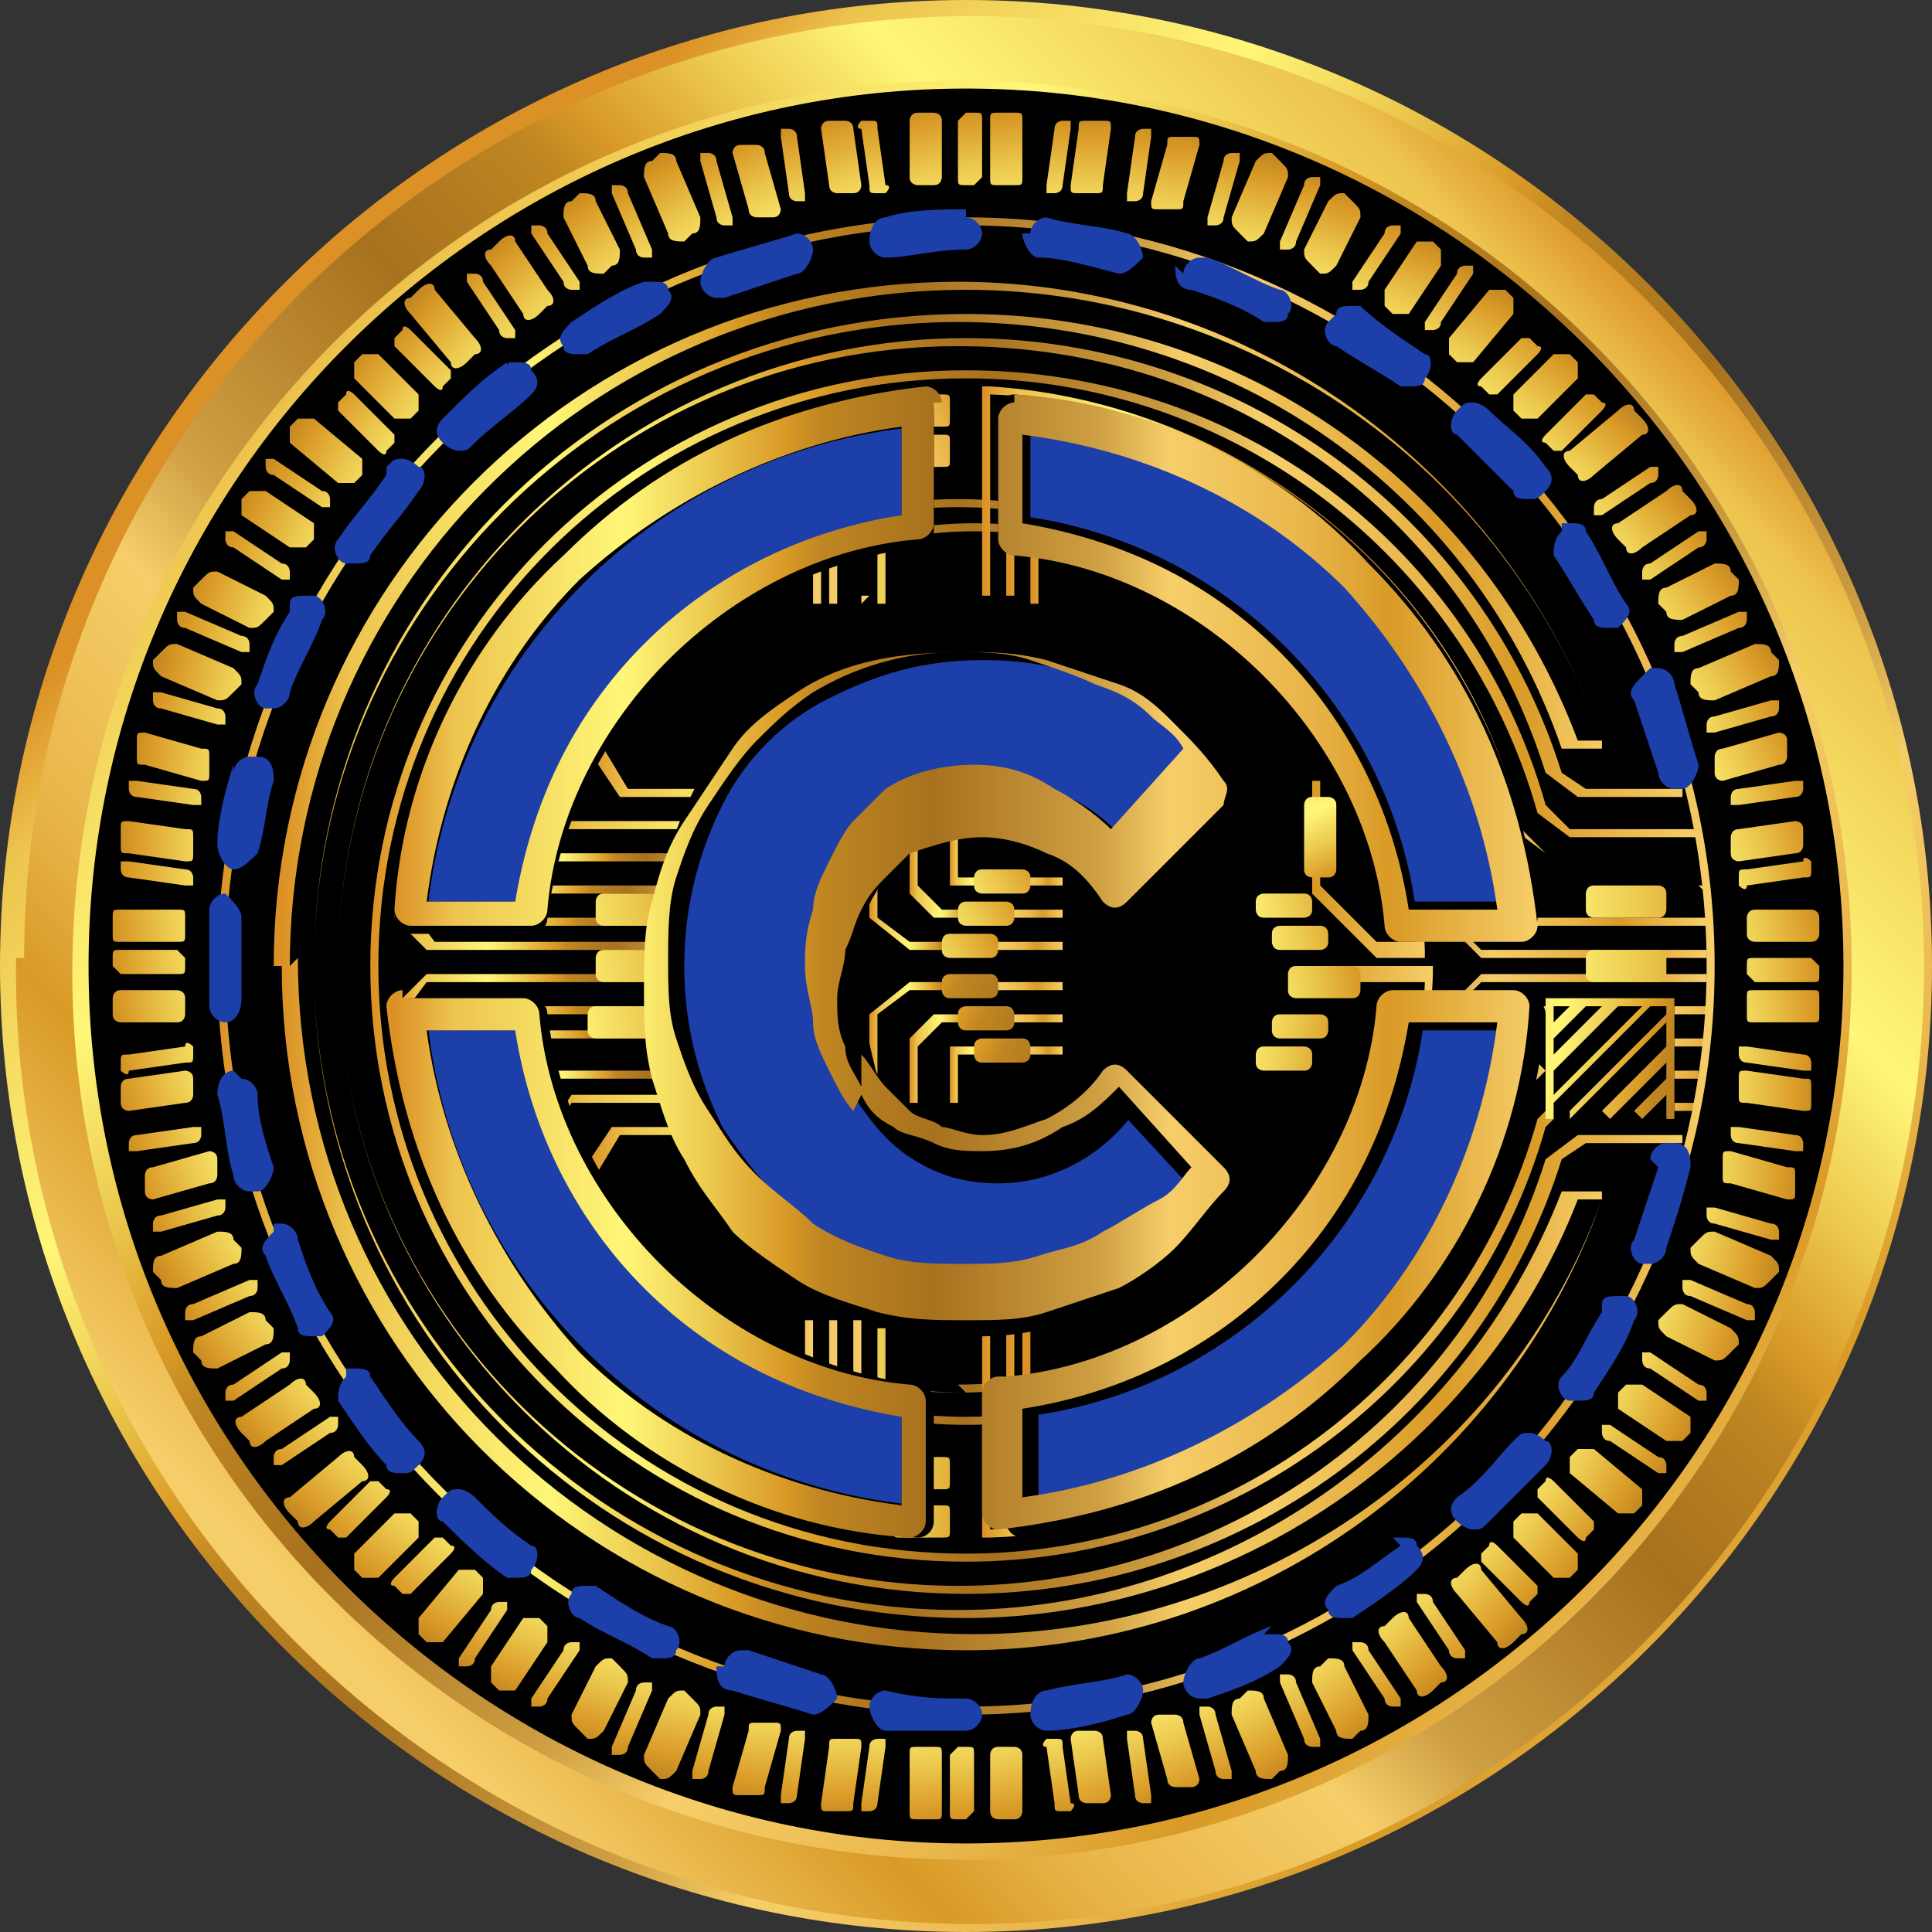 <?xml version="1.0" encoding="UTF-8"?>
<!DOCTYPE svg PUBLIC "-//W3C//DTD SVG 1.1//EN" "http://www.w3.org/Graphics/SVG/1.1/DTD/svg11.dtd">
<!-- Creator: CorelDRAW 2021 (64-Bit) -->
<svg xmlns="http://www.w3.org/2000/svg" xml:space="preserve" width="0.395in" height="0.395in" version="1.1" style="shape-rendering:geometricPrecision; text-rendering:geometricPrecision; image-rendering:optimizeQuality; fill-rule:evenodd; clip-rule:evenodd"
viewBox="0 0 2.4 2.4"
 xmlns:xlink="http://www.w3.org/1999/xlink"
 xmlns:xodm="http://www.corel.com/coreldraw/odm/2003">
 <rect x="0" y="0" width="2.4" height="2.4" fill="#333333" stroke="none"/>
 <defs>
  <style type="text/css">
   <![CDATA[
    .str0 {stroke:black;stroke-width:0.04;stroke-linecap:round;stroke-linejoin:round;stroke-miterlimit:2.613}
    .fil73 {fill:#1C3FAA}
    .fil3 {fill:black;fill-rule:nonzero}
    .fil23 {fill:url(#id0)}
    .fil7 {fill:url(#id1)}
    .fil15 {fill:url(#id2)}
    .fil64 {fill:url(#id3)}
    .fil70 {fill:url(#id4)}
    .fil5 {fill:url(#id5)}
    .fil13 {fill:url(#id6)}
    .fil34 {fill:url(#id7)}
    .fil28 {fill:url(#id8)}
    .fil72 {fill:url(#id9)}
    .fil18 {fill:url(#id10)}
    .fil30 {fill:url(#id11)}
    .fil16 {fill:url(#id12)}
    .fil6 {fill:url(#id13)}
    .fil19 {fill:url(#id14)}
    .fil12 {fill:url(#id15)}
    .fil8 {fill:url(#id16)}
    .fil32 {fill:url(#id17)}
    .fil14 {fill:url(#id18)}
    .fil4 {fill:url(#id19)}
    .fil68 {fill:url(#id20)}
    .fil62 {fill:url(#id21)}
    .fil33 {fill:url(#id22)}
    .fil195 {fill:url(#id23)}
    .fil22 {fill:url(#id24)}
    .fil9 {fill:url(#id25)}
    .fil10 {fill:url(#id26)}
    .fil21 {fill:url(#id27)}
    .fil24 {fill:url(#id28)}
    .fil66 {fill:url(#id29)}
    .fil60 {fill:url(#id30)}
    .fil145 {fill:url(#id31)}
    .fil196 {fill:url(#id32)}
    .fil181 {fill:url(#id33)}
    .fil54 {fill:url(#id34)}
    .fil109 {fill:url(#id35)}
    .fil166 {fill:url(#id36)}
    .fil178 {fill:url(#id37)}
    .fil79 {fill:url(#id38)}
    .fil91 {fill:url(#id39)}
    .fil103 {fill:url(#id40)}
    .fil171 {fill:url(#id41)}
    .fil107 {fill:url(#id42)}
    .fil163 {fill:url(#id43)}
    .fil56 {fill:url(#id44)}
    .fil53 {fill:url(#id45)}
    .fil77 {fill:url(#id46)}
    .fil75 {fill:url(#id47)}
    .fil132 {fill:url(#id48)}
    .fil190 {fill:url(#id49)}
    .fil150 {fill:url(#id50)}
    .fil180 {fill:url(#id51)}
    .fil153 {fill:url(#id52)}
    .fil11 {fill:url(#id53)}
    .fil110 {fill:url(#id54)}
    .fil119 {fill:url(#id55)}
    .fil174 {fill:url(#id56)}
    .fil164 {fill:url(#id57)}
    .fil176 {fill:url(#id58)}
    .fil152 {fill:url(#id59)}
    .fil121 {fill:url(#id60)}
    .fil162 {fill:url(#id61)}
    .fil141 {fill:url(#id62)}
    .fil94 {fill:url(#id63)}
    .fil44 {fill:url(#id64)}
    .fil184 {fill:url(#id65)}
    .fil198 {fill:url(#id66)}
    .fil183 {fill:url(#id67)}
    .fil97 {fill:url(#id68)}
    .fil47 {fill:url(#id69)}
    .fil133 {fill:url(#id70)}
    .fil86 {fill:url(#id71)}
    .fil125 {fill:url(#id72)}
    .fil92 {fill:url(#id73)}
    .fil52 {fill:url(#id74)}
    .fil63 {fill:url(#id75)}
    .fil69 {fill:url(#id76)}
    .fil93 {fill:url(#id77)}
    .fil148 {fill:url(#id78)}
    .fil156 {fill:url(#id79)}
    .fil124 {fill:url(#id80)}
    .fil17 {fill:url(#id81)}
    .fil83 {fill:url(#id82)}
    .fil155 {fill:url(#id83)}
    .fil87 {fill:url(#id84)}
    .fil130 {fill:url(#id85)}
    .fil43 {fill:url(#id86)}
    .fil45 {fill:url(#id87)}
    .fil105 {fill:url(#id88)}
    .fil40 {fill:url(#id89)}
    .fil149 {fill:url(#id90)}
    .fil113 {fill:url(#id91)}
    .fil78 {fill:url(#id92)}
    .fil76 {fill:url(#id93)}
    .fil126 {fill:url(#id94)}
    .fil173 {fill:url(#id95)}
    .fil147 {fill:url(#id96)}
    .fil48 {fill:url(#id97)}
    .fil151 {fill:url(#id98)}
    .fil188 {fill:url(#id99)}
    .fil38 {fill:url(#id100)}
    .fil142 {fill:url(#id101)}
    .fil100 {fill:url(#id102)}
    .fil131 {fill:url(#id103)}
    .fil154 {fill:url(#id104)}
    .fil67 {fill:url(#id105)}
    .fil61 {fill:url(#id106)}
    .fil98 {fill:url(#id107)}
    .fil99 {fill:url(#id108)}
    .fil136 {fill:url(#id109)}
    .fil194 {fill:url(#id110)}
    .fil197 {fill:url(#id111)}
    .fil140 {fill:url(#id112)}
    .fil135 {fill:url(#id113)}
    .fil191 {fill:url(#id114)}
    .fil84 {fill:url(#id115)}
    .fil26 {fill:url(#id116)}
    .fil127 {fill:url(#id117)}
    .fil106 {fill:url(#id118)}
    .fil122 {fill:url(#id119)}
    .fil82 {fill:url(#id120)}
    .fil31 {fill:url(#id121)}
    .fil35 {fill:url(#id122)}
    .fil101 {fill:url(#id123)}
    .fil111 {fill:url(#id124)}
    .fil58 {fill:url(#id125)}
    .fil112 {fill:url(#id126)}
    .fil55 {fill:url(#id127)}
    .fil115 {fill:url(#id128)}
    .fil108 {fill:url(#id129)}
    .fil65 {fill:url(#id130)}
    .fil71 {fill:url(#id131)}
    .fil36 {fill:url(#id132)}
    .fil81 {fill:url(#id133)}
    .fil88 {fill:url(#id134)}
    .fil95 {fill:url(#id135)}
    .fil27 {fill:url(#id136)}
    .fil0 {fill:url(#id137)}
    .fil175 {fill:url(#id138)}
    .fil80 {fill:url(#id139)}
    .fil170 {fill:url(#id140)}
    .fil168 {fill:url(#id141)}
    .fil187 {fill:url(#id142)}
    .fil159 {fill:url(#id143)}
    .fil59 {fill:url(#id144)}
    .fil158 {fill:url(#id145)}
    .fil37 {fill:url(#id146)}
    .fil193 {fill:url(#id147)}
    .fil192 {fill:url(#id148)}
    .fil185 {fill:url(#id149)}
    .fil129 {fill:url(#id150)}
    .fil120 {fill:url(#id151)}
    .fil114 {fill:url(#id152)}
    .fil117 {fill:url(#id153)}
    .fil49 {fill:url(#id154)}
    .fil161 {fill:url(#id155)}
    .fil39 {fill:url(#id156)}
    .fil134 {fill:url(#id157)}
    .fil160 {fill:url(#id158)}
    .fil186 {fill:url(#id159)}
    .fil102 {fill:url(#id160)}
    .fil41 {fill:url(#id161)}
    .fil85 {fill:url(#id162)}
    .fil90 {fill:url(#id163)}
    .fil42 {fill:url(#id164)}
    .fil146 {fill:url(#id165)}
    .fil144 {fill:url(#id166)}
    .fil1 {fill:url(#id167)}
    .fil143 {fill:url(#id168)}
    .fil57 {fill:url(#id169)}
    .fil29 {fill:url(#id170)}
    .fil177 {fill:url(#id171)}
    .fil138 {fill:url(#id172)}
    .fil137 {fill:url(#id173)}
    .fil20 {fill:url(#id174)}
    .fil2 {fill:url(#id175)}
    .fil118 {fill:url(#id176)}
    .fil104 {fill:url(#id177)}
    .fil51 {fill:url(#id178)}
    .fil25 {fill:url(#id179)}
    .fil46 {fill:url(#id180)}
    .fil182 {fill:url(#id181)}
    .fil96 {fill:url(#id182)}
    .fil165 {fill:url(#id183)}
    .fil179 {fill:url(#id184)}
    .fil89 {fill:url(#id185)}
    .fil139 {fill:url(#id186)}
    .fil116 {fill:url(#id187)}
    .fil169 {fill:url(#id188)}
    .fil128 {fill:url(#id189)}
    .fil50 {fill:url(#id190)}
    .fil189 {fill:url(#id191)}
    .fil123 {fill:url(#id192)}
    .fil167 {fill:url(#id193)}
    .fil157 {fill:url(#id194)}
    .fil172 {fill:url(#id195)}
    .fil74 {fill:url(#id196);fill-rule:nonzero}
   ]]>
  </style>
  <linearGradient id="id0" gradientUnits="userSpaceOnUse" x1="1.22" y1="0.78" x2="2.11" y2="0.78">
   <stop offset="0" style="stop-opacity:1; stop-color:#DB9125"/>
   <stop offset="0.051" style="stop-opacity:1; stop-color:#EDC44E"/>
   <stop offset="0.2" style="stop-opacity:1; stop-color:#FFF778"/>
   <stop offset="0.275" style="stop-opacity:1; stop-color:#ECC94F"/>
   <stop offset="0.341" style="stop-opacity:1; stop-color:#D99A26"/>
   <stop offset="0.373" style="stop-opacity:1; stop-color:#C08622"/>
   <stop offset="0.471" style="stop-opacity:1; stop-color:#A7711E"/>
   <stop offset="0.616" style="stop-opacity:1; stop-color:#CE9F43"/>
   <stop offset="0.678" style="stop-opacity:1; stop-color:#F6CE69"/>
   <stop offset="0.804" style="stop-opacity:1; stop-color:#E8B448"/>
   <stop offset="0.871" style="stop-opacity:1; stop-color:#D99A26"/>
   <stop offset="1" style="stop-opacity:1; stop-color:#F6CE69"/>
  </linearGradient>
  <linearGradient id="id1" gradientUnits="userSpaceOnUse" xlink:href="#id0" x1="0.67" y1="0.9" x2="1.78" y2="0.9">
  </linearGradient>
  <linearGradient id="id2" gradientUnits="userSpaceOnUse" xlink:href="#id0" x1="0.42" y1="1.2" x2="2.1" y2="1.2">
  </linearGradient>
  <linearGradient id="id3" gradientUnits="userSpaceOnUse" xlink:href="#id0" x1="1.08" y1="1.11" x2="1.32" y2="1.11">
  </linearGradient>
  <linearGradient id="id4" gradientUnits="userSpaceOnUse" xlink:href="#id0" x1="1.08" y1="1.29" x2="1.32" y2="1.29">
  </linearGradient>
  <linearGradient id="id5" gradientUnits="userSpaceOnUse" xlink:href="#id0" x1="0.62" y1="0.85" x2="1.01" y2="0.85">
  </linearGradient>
  <linearGradient id="id6" gradientUnits="userSpaceOnUse" xlink:href="#id0" x1="0.62" y1="1.55" x2="1.01" y2="1.55">
  </linearGradient>
  <linearGradient id="id7" gradientUnits="userSpaceOnUse" xlink:href="#id0" x1="0.49" y1="1.56" x2="1.07" y2="1.56">
  </linearGradient>
  <linearGradient id="id8" gradientUnits="userSpaceOnUse" xlink:href="#id0" x1="1.22" y1="1.62" x2="1.93" y2="1.62">
  </linearGradient>
  <linearGradient id="id9" gradientUnits="userSpaceOnUse" xlink:href="#id0" x1="0.27" y1="1.2" x2="2.13" y2="1.2">
  </linearGradient>
  <linearGradient id="id10" gradientUnits="userSpaceOnUse" xlink:href="#id0" x1="0.49" y1="0.84" x2="1.07" y2="0.84">
  </linearGradient>
  <linearGradient id="id11" gradientUnits="userSpaceOnUse" xlink:href="#id0" x1="1.25" y1="1.58" x2="1.92" y2="1.58">
  </linearGradient>
  <linearGradient id="id12" gradientUnits="userSpaceOnUse" xlink:href="#id0" x1="0.57" y1="0.85" x2="1.01" y2="0.85">
  </linearGradient>
  <linearGradient id="id13" gradientUnits="userSpaceOnUse" xlink:href="#id0" x1="0.35" y1="1.2" x2="2" y2="1.2">
  </linearGradient>
  <linearGradient id="id14" gradientUnits="userSpaceOnUse" xlink:href="#id0" x1="0.53" y1="0.84" x2="1.04" y2="0.84">
  </linearGradient>
  <linearGradient id="id15" gradientUnits="userSpaceOnUse" xlink:href="#id0" x1="0.46" y1="1.2" x2="2.11" y2="1.2">
  </linearGradient>
  <linearGradient id="id16" gradientUnits="userSpaceOnUse" xlink:href="#id0" x1="0.67" y1="1.5" x2="1.78" y2="1.5">
  </linearGradient>
  <linearGradient id="id17" gradientUnits="userSpaceOnUse" xlink:href="#id0" x1="0.57" y1="1.55" x2="1.01" y2="1.55">
  </linearGradient>
  <linearGradient id="id18" gradientUnits="userSpaceOnUse" xlink:href="#id0" x1="1.29" y1="1.51" x2="2.12" y2="1.51">
  </linearGradient>
  <linearGradient id="id19" gradientUnits="userSpaceOnUse" xlink:href="#id0" x1="1.29" y1="0.89" x2="2.12" y2="0.89">
  </linearGradient>
  <linearGradient id="id20" gradientUnits="userSpaceOnUse" xlink:href="#id0" x1="1.13" y1="1.31" x2="1.32" y2="1.31">
  </linearGradient>
  <linearGradient id="id21" gradientUnits="userSpaceOnUse" xlink:href="#id0" x1="1.13" y1="1.09" x2="1.32" y2="1.09">
  </linearGradient>
  <linearGradient id="id22" gradientUnits="userSpaceOnUse" xlink:href="#id0" x1="0.53" y1="1.55" x2="1.04" y2="1.55">
  </linearGradient>
  <linearGradient id="id23" gradientUnits="userSpaceOnUse" xlink:href="#id0" x1="1.36" y1="0.47" x2="1.35" y2="-0.42">
  </linearGradient>
  <linearGradient id="id24" gradientUnits="userSpaceOnUse" xlink:href="#id0" x1="1.25" y1="0.82" x2="2.12" y2="0.82">
  </linearGradient>
  <linearGradient id="id25" gradientUnits="userSpaceOnUse" xlink:href="#id0" x1="0.73" y1="1.5" x2="1.74" y2="1.5">
  </linearGradient>
  <linearGradient id="id26" gradientUnits="userSpaceOnUse" xlink:href="#id0" x1="0.73" y1="0.9" x2="1.74" y2="0.9">
  </linearGradient>
  <linearGradient id="id27" gradientUnits="userSpaceOnUse" xlink:href="#id0" x1="1.28" y1="0.85" x2="2.12" y2="0.85">
  </linearGradient>
  <linearGradient id="id28" gradientUnits="userSpaceOnUse" xlink:href="#id0" x1="1.28" y1="1.55" x2="1.92" y2="1.55">
  </linearGradient>
  <linearGradient id="id29" gradientUnits="userSpaceOnUse" xlink:href="#id0" x1="1.18" y1="1.33" x2="1.32" y2="1.33">
  </linearGradient>
  <linearGradient id="id30" gradientUnits="userSpaceOnUse" xlink:href="#id0" x1="1.18" y1="1.07" x2="1.32" y2="1.07">
  </linearGradient>
  <linearGradient id="id31" gradientUnits="userSpaceOnUse" xlink:href="#id0" x1="1.43" y1="1.92" x2="1.88" y2="2.68">
  </linearGradient>
  <linearGradient id="id32" gradientUnits="userSpaceOnUse" xlink:href="#id0" x1="1.3" y1="0.46" x2="1.32" y2="-0.42">
  </linearGradient>
  <linearGradient id="id33" gradientUnits="userSpaceOnUse" xlink:href="#id0" x1="1.81" y1="0.76" x2="2.4" y2="0.09">
  </linearGradient>
  <linearGradient id="id34" gradientUnits="userSpaceOnUse" xlink:href="#id0" x1="1.77" y1="1.3" x2="2.53" y2="1.47">
  </linearGradient>
  <linearGradient id="id35" gradientUnits="userSpaceOnUse" xlink:href="#id0" x1="0.45" y1="1.19" x2="-0.42" y2="1.39">
  </linearGradient>
  <linearGradient id="id36" gradientUnits="userSpaceOnUse" xlink:href="#id0" x1="1.94" y1="1.3" x2="2.82" y2="1.32">
  </linearGradient>
  <linearGradient id="id37" gradientUnits="userSpaceOnUse" xlink:href="#id0" x1="1.86" y1="0.85" x2="2.58" y2="0.34">
  </linearGradient>
  <linearGradient id="id38" gradientUnits="userSpaceOnUse" xlink:href="#id0" x1="1.21" y1="0.45" x2="1.01" y2="-0.42">
  </linearGradient>
  <linearGradient id="id39" gradientUnits="userSpaceOnUse" xlink:href="#id0" x1="0.76" y1="0.59" x2="0.09" y2="0">
  </linearGradient>
  <linearGradient id="id40" gradientUnits="userSpaceOnUse" xlink:href="#id0" x1="0.49" y1="0.96" x2="-0.4" y2="0.88">
  </linearGradient>
  <linearGradient id="id41" gradientUnits="userSpaceOnUse" xlink:href="#id0" x1="1.95" y1="1.13" x2="2.79" y2="0.84">
  </linearGradient>
  <linearGradient id="id42" gradientUnits="userSpaceOnUse" xlink:href="#id0" x1="0.45" y1="1.12" x2="-0.43" y2="1.22">
  </linearGradient>
  <linearGradient id="id43" gradientUnits="userSpaceOnUse" xlink:href="#id0" x1="1.91" y1="1.44" x2="2.8" y2="1.52">
  </linearGradient>
  <linearGradient id="id44" gradientUnits="userSpaceOnUse" xlink:href="#id0" x1="1.8" y1="1.19" x2="2.55" y2="1.36">
  </linearGradient>
  <linearGradient id="id45" gradientUnits="userSpaceOnUse" xlink:href="#id0" x1="1.79" y1="1.23" x2="2.54" y2="1.4">
  </linearGradient>
  <linearGradient id="id46" gradientUnits="userSpaceOnUse" xlink:href="#id0" x1="1.38" y1="1.16" x2="2.25" y2="1.31">
  </linearGradient>
  <linearGradient id="id47" gradientUnits="userSpaceOnUse" xlink:href="#id0" x1="1.38" y1="1.21" x2="2.25" y2="1.06">
  </linearGradient>
  <linearGradient id="id48" gradientUnits="userSpaceOnUse" xlink:href="#id0" x1="0.95" y1="1.91" x2="0.75" y2="2.76">
  </linearGradient>
  <linearGradient id="id49" gradientUnits="userSpaceOnUse" xlink:href="#id0" x1="1.53" y1="0.52" x2="1.81" y2="-0.31">
  </linearGradient>
  <linearGradient id="id50" gradientUnits="userSpaceOnUse" xlink:href="#id0" x1="1.62" y1="1.82" x2="2.2" y2="2.49">
  </linearGradient>
  <linearGradient id="id51" gradientUnits="userSpaceOnUse" xlink:href="#id0" x1="1.82" y1="0.78" x2="2.49" y2="0.2">
  </linearGradient>
  <linearGradient id="id52" gradientUnits="userSpaceOnUse" xlink:href="#id0" x1="1.7" y1="1.76" x2="2.43" y2="2.28">
  </linearGradient>
  <linearGradient id="id53" gradientUnits="userSpaceOnUse" xlink:href="#id0" x1="1.81" y1="1.28" x2="2.15" y2="1.39">
  </linearGradient>
  <linearGradient id="id54" gradientUnits="userSpaceOnUse" xlink:href="#id0" x1="0.45" y1="1.26" x2="-0.41" y2="1.42">
  </linearGradient>
  <linearGradient id="id55" gradientUnits="userSpaceOnUse" xlink:href="#id0" x1="0.55" y1="1.57" x2="-0.11" y2="2.17">
  </linearGradient>
  <linearGradient id="id56" gradientUnits="userSpaceOnUse" xlink:href="#id0" x1="1.92" y1="0.99" x2="2.73" y2="0.65">
  </linearGradient>
  <linearGradient id="id57" gradientUnits="userSpaceOnUse" xlink:href="#id0" x1="1.93" y1="1.38" x2="2.8" y2="1.49">
  </linearGradient>
  <linearGradient id="id58" gradientUnits="userSpaceOnUse" xlink:href="#id0" x1="1.89" y1="0.92" x2="2.67" y2="0.49">
  </linearGradient>
  <linearGradient id="id59" gradientUnits="userSpaceOnUse" xlink:href="#id0" x1="1.68" y1="1.77" x2="2.33" y2="2.37">
  </linearGradient>
  <linearGradient id="id60" gradientUnits="userSpaceOnUse" xlink:href="#id0" x1="0.59" y1="1.64" x2="0" y2="2.31">
  </linearGradient>
  <linearGradient id="id61" gradientUnits="userSpaceOnUse" xlink:href="#id0" x1="1.91" y1="1.45" x2="2.76" y2="1.65">
  </linearGradient>
  <linearGradient id="id62" gradientUnits="userSpaceOnUse" xlink:href="#id0" x1="1.27" y1="1.95" x2="1.56" y2="2.79">
  </linearGradient>
  <linearGradient id="id63" gradientUnits="userSpaceOnUse" xlink:href="#id0" x1="0.66" y1="0.68" x2="-0.05" y2="0.15">
  </linearGradient>
  <linearGradient id="id64" gradientUnits="userSpaceOnUse" xlink:href="#id0" x1="0.43" y1="1.16" x2="1.73" y2="1.01">
  </linearGradient>
  <linearGradient id="id65" gradientUnits="userSpaceOnUse" xlink:href="#id0" x1="1.72" y1="0.66" x2="2.25" y2="-0.05">
  </linearGradient>
  <linearGradient id="id66" gradientUnits="userSpaceOnUse" xlink:href="#id0" x1="1.22" y1="0.45" x2="1.15" y2="-0.43">
  </linearGradient>
  <linearGradient id="id67" gradientUnits="userSpaceOnUse" xlink:href="#id0" x1="1.76" y1="0.7" x2="2.28" y2="-0.03">
  </linearGradient>
  <linearGradient id="id68" gradientUnits="userSpaceOnUse" xlink:href="#id0" x1="0.6" y1="0.75" x2="-0.22" y2="0.4">
  </linearGradient>
  <linearGradient id="id69" gradientUnits="userSpaceOnUse" xlink:href="#id0" x1="1.58" y1="0.91" x2="1.82" y2="1.41">
  </linearGradient>
  <linearGradient id="id70" gradientUnits="userSpaceOnUse" xlink:href="#id0" x1="0.96" y1="1.91" x2="0.88" y2="2.8">
  </linearGradient>
  <linearGradient id="id71" gradientUnits="userSpaceOnUse" xlink:href="#id0" x1="0.92" y1="0.51" x2="0.49" y2="-0.27">
  </linearGradient>
  <linearGradient id="id72" gradientUnits="userSpaceOnUse" xlink:href="#id0" x1="0.69" y1="1.75" x2="0.26" y2="2.53">
  </linearGradient>
  <linearGradient id="id73" gradientUnits="userSpaceOnUse" xlink:href="#id0" x1="0.72" y1="0.63" x2="0.07" y2="0.03">
  </linearGradient>
  <linearGradient id="id74" gradientUnits="userSpaceOnUse" xlink:href="#id0" x1="1.78" y1="1.27" x2="2.54" y2="1.44">
  </linearGradient>
  <linearGradient id="id75" gradientUnits="userSpaceOnUse" xlink:href="#id0" x1="1.03" y1="1.24" x2="1.71" y2="0.89">
  </linearGradient>
  <linearGradient id="id76" gradientUnits="userSpaceOnUse" xlink:href="#id0" x1="1.03" y1="1.01" x2="1.71" y2="1.36">
  </linearGradient>
  <linearGradient id="id77" gradientUnits="userSpaceOnUse" xlink:href="#id0" x1="0.7" y1="0.64" x2="-0.03" y2="0.12">
  </linearGradient>
  <linearGradient id="id78" gradientUnits="userSpaceOnUse" xlink:href="#id0" x1="1.55" y1="1.86" x2="2.06" y2="2.58">
  </linearGradient>
  <linearGradient id="id79" gradientUnits="userSpaceOnUse" xlink:href="#id0" x1="1.79" y1="1.66" x2="2.55" y2="2.11">
  </linearGradient>
  <linearGradient id="id80" gradientUnits="userSpaceOnUse" xlink:href="#id0" x1="0.68" y1="1.74" x2="0.15" y2="2.44">
  </linearGradient>
  <linearGradient id="id81" gradientUnits="userSpaceOnUse" xlink:href="#id0" x1="0.91" y1="0.62" x2="1.61" y2="0.62">
  </linearGradient>
  <linearGradient id="id82" gradientUnits="userSpaceOnUse" xlink:href="#id0" x1="1.05" y1="0.46" x2="0.68" y2="-0.35">
  </linearGradient>
  <linearGradient id="id83" gradientUnits="userSpaceOnUse" xlink:href="#id0" x1="1.75" y1="1.71" x2="2.53" y2="2.14">
  </linearGradient>
  <linearGradient id="id84" gradientUnits="userSpaceOnUse" xlink:href="#id0" x1="0.9" y1="0.51" x2="0.37" y2="-0.2">
  </linearGradient>
  <linearGradient id="id85" gradientUnits="userSpaceOnUse" xlink:href="#id0" x1="0.87" y1="1.88" x2="0.59" y2="2.71">
  </linearGradient>
  <linearGradient id="id86" gradientUnits="userSpaceOnUse" xlink:href="#id0" x1="1.62" y1="1.13" x2="3.14" y2="1.1">
  </linearGradient>
  <linearGradient id="id87" gradientUnits="userSpaceOnUse" xlink:href="#id0" x1="0.44" y1="1.24" x2="1.74" y2="1.09">
  </linearGradient>
  <linearGradient id="id88" gradientUnits="userSpaceOnUse" xlink:href="#id0" x1="0.47" y1="1.04" x2="-0.42" y2="1.05">
  </linearGradient>
  <linearGradient id="id89" gradientUnits="userSpaceOnUse" xlink:href="#id0" x1="0.86" y1="1.82" x2="1.72" y2="1.84">
  </linearGradient>
  <linearGradient id="id90" gradientUnits="userSpaceOnUse" xlink:href="#id0" x1="1.57" y1="1.85" x2="2.17" y2="2.51">
  </linearGradient>
  <linearGradient id="id91" gradientUnits="userSpaceOnUse" xlink:href="#id0" x1="0.46" y1="1.35" x2="-0.35" y2="1.72">
  </linearGradient>
  <linearGradient id="id92" gradientUnits="userSpaceOnUse" xlink:href="#id0" x1="1.37" y1="1.21" x2="2.24" y2="1.36">
  </linearGradient>
  <linearGradient id="id93" gradientUnits="userSpaceOnUse" xlink:href="#id0" x1="1.37" y1="1.16" x2="2.24" y2="1.01">
  </linearGradient>
  <linearGradient id="id94" gradientUnits="userSpaceOnUse" xlink:href="#id0" x1="0.74" y1="1.79" x2="0.29" y2="2.55">
  </linearGradient>
  <linearGradient id="id95" gradientUnits="userSpaceOnUse" xlink:href="#id0" x1="1.94" y1="1.05" x2="2.75" y2="0.68">
  </linearGradient>
  <linearGradient id="id96" gradientUnits="userSpaceOnUse" xlink:href="#id0" x1="1.5" y1="1.89" x2="2.03" y2="2.6">
  </linearGradient>
  <linearGradient id="id97" gradientUnits="userSpaceOnUse" xlink:href="#id0" x1="0.45" y1="1.31" x2="1.75" y2="1.16">
  </linearGradient>
  <linearGradient id="id98" gradientUnits="userSpaceOnUse" xlink:href="#id0" x1="1.64" y1="1.81" x2="2.31" y2="2.4">
  </linearGradient>
  <linearGradient id="id99" gradientUnits="userSpaceOnUse" xlink:href="#id0" x1="1.59" y1="0.56" x2="1.97" y2="-0.24">
  </linearGradient>
  <linearGradient id="id100" gradientUnits="userSpaceOnUse" xlink:href="#id0" x1="0.86" y1="1.87" x2="1.72" y2="1.89">
  </linearGradient>
  <linearGradient id="id101" gradientUnits="userSpaceOnUse" xlink:href="#id0" x1="1.33" y1="1.94" x2="1.59" y2="2.78">
  </linearGradient>
  <linearGradient id="id102" gradientUnits="userSpaceOnUse" xlink:href="#id0" x1="0.52" y1="0.87" x2="-0.31" y2="0.59">
  </linearGradient>
  <linearGradient id="id103" gradientUnits="userSpaceOnUse" xlink:href="#id0" x1="0.89" y1="1.88" x2="0.71" y2="2.76">
  </linearGradient>
  <linearGradient id="id104" gradientUnits="userSpaceOnUse" xlink:href="#id0" x1="1.74" y1="1.72" x2="2.44" y2="2.25">
  </linearGradient>
  <linearGradient id="id105" gradientUnits="userSpaceOnUse" xlink:href="#id0" x1="1.05" y1="1.05" x2="1.74" y2="1.4">
  </linearGradient>
  <linearGradient id="id106" gradientUnits="userSpaceOnUse" xlink:href="#id0" x1="1.05" y1="1.2" x2="1.74" y2="0.85">
  </linearGradient>
  <linearGradient id="id107" gradientUnits="userSpaceOnUse" xlink:href="#id0" x1="0.56" y1="0.81" x2="-0.24" y2="0.43">
  </linearGradient>
  <linearGradient id="id108" gradientUnits="userSpaceOnUse" xlink:href="#id0" x1="0.55" y1="0.82" x2="-0.3" y2="0.55">
  </linearGradient>
  <linearGradient id="id109" gradientUnits="userSpaceOnUse" xlink:href="#id0" x1="1.1" y1="1.94" x2="1.08" y2="2.82">
  </linearGradient>
  <linearGradient id="id110" gradientUnits="userSpaceOnUse" xlink:href="#id0" x1="1.38" y1="0.47" x2="1.49" y2="-0.4">
  </linearGradient>
  <linearGradient id="id111" gradientUnits="userSpaceOnUse" xlink:href="#id0" x1="1.28" y1="0.45" x2="1.18" y2="-0.43">
  </linearGradient>
  <linearGradient id="id112" gradientUnits="userSpaceOnUse" xlink:href="#id0" x1="1.26" y1="1.95" x2="1.42" y2="2.81">
  </linearGradient>
  <linearGradient id="id113" gradientUnits="userSpaceOnUse" xlink:href="#id0" x1="1.04" y1="1.93" x2="1.05" y2="2.82">
  </linearGradient>
  <linearGradient id="id114" gradientUnits="userSpaceOnUse" xlink:href="#id0" x1="1.51" y1="0.52" x2="1.69" y2="-0.36">
  </linearGradient>
  <linearGradient id="id115" gradientUnits="userSpaceOnUse" xlink:href="#id0" x1="0.99" y1="0.48" x2="0.65" y2="-0.33">
  </linearGradient>
  <linearGradient id="id116" gradientUnits="userSpaceOnUse" xlink:href="#id0" x1="0.86" y1="1.77" x2="1.72" y2="1.79">
  </linearGradient>
  <linearGradient id="id117" gradientUnits="userSpaceOnUse" xlink:href="#id0" x1="0.75" y1="1.8" x2="0.4" y2="2.62">
  </linearGradient>
  <linearGradient id="id118" gradientUnits="userSpaceOnUse" xlink:href="#id0" x1="0.46" y1="1.1" x2="-0.42" y2="1.08">
  </linearGradient>
  <linearGradient id="id119" gradientUnits="userSpaceOnUse" xlink:href="#id0" x1="0.63" y1="1.68" x2="0.03" y2="2.33">
  </linearGradient>
  <linearGradient id="id120" gradientUnits="userSpaceOnUse" xlink:href="#id0" x1="1.07" y1="0.46" x2="0.81" y2="-0.38">
  </linearGradient>
  <linearGradient id="id121" gradientUnits="userSpaceOnUse" xlink:href="#id0" x1="0.86" y1="1.77" x2="1.72" y2="1.79">
  </linearGradient>
  <linearGradient id="id122" gradientUnits="userSpaceOnUse" xlink:href="#id0" x1="0.9" y1="0.52" x2="1.61" y2="0.52">
  </linearGradient>
  <linearGradient id="id123" gradientUnits="userSpaceOnUse" xlink:href="#id0" x1="0.52" y1="0.89" x2="-0.36" y2="0.71">
  </linearGradient>
  <linearGradient id="id124" gradientUnits="userSpaceOnUse" xlink:href="#id0" x1="0.45" y1="1.27" x2="-0.39" y2="1.56">
  </linearGradient>
  <linearGradient id="id125" gradientUnits="userSpaceOnUse" xlink:href="#id0" x1="1.78" y1="1.26" x2="2.54" y2="1.43">
  </linearGradient>
  <linearGradient id="id126" gradientUnits="userSpaceOnUse" xlink:href="#id0" x1="0.46" y1="1.33" x2="-0.38" y2="1.59">
  </linearGradient>
  <linearGradient id="id127" gradientUnits="userSpaceOnUse" xlink:href="#id0" x1="1.78" y1="1.29" x2="2.53" y2="1.46">
  </linearGradient>
  <linearGradient id="id128" gradientUnits="userSpaceOnUse" xlink:href="#id0" x1="0.48" y1="1.43" x2="-0.28" y2="1.88">
  </linearGradient>
  <linearGradient id="id129" gradientUnits="userSpaceOnUse" xlink:href="#id0" x1="0.45" y1="1.18" x2="-0.43" y2="1.25">
  </linearGradient>
  <linearGradient id="id130" gradientUnits="userSpaceOnUse" xlink:href="#id0" x1="1" y1="1.28" x2="1.68" y2="0.93">
  </linearGradient>
  <linearGradient id="id131" gradientUnits="userSpaceOnUse" xlink:href="#id0" x1="1" y1="0.97" x2="1.68" y2="1.32">
  </linearGradient>
  <linearGradient id="id132" gradientUnits="userSpaceOnUse" xlink:href="#id0" x1="0.9" y1="0.56" x2="1.61" y2="0.55">
  </linearGradient>
  <linearGradient id="id133" gradientUnits="userSpaceOnUse" xlink:href="#id0" x1="1.13" y1="0.45" x2="0.84" y2="-0.39">
  </linearGradient>
  <linearGradient id="id134" gradientUnits="userSpaceOnUse" xlink:href="#id0" x1="0.85" y1="0.54" x2="0.34" y2="-0.18">
  </linearGradient>
  <linearGradient id="id135" gradientUnits="userSpaceOnUse" xlink:href="#id0" x1="0.65" y1="0.69" x2="-0.13" y2="0.26">
  </linearGradient>
  <linearGradient id="id136" gradientUnits="userSpaceOnUse" xlink:href="#id0" x1="1.82" y1="1.24" x2="2.16" y2="1.36">
  </linearGradient>
  <linearGradient id="id137" gradientUnits="userSpaceOnUse" xlink:href="#id0" x1="0.45" y1="0.45" x2="2.22" y2="2.22">
  </linearGradient>
  <linearGradient id="id138" gradientUnits="userSpaceOnUse" xlink:href="#id0" x1="1.92" y1="0.97" x2="2.68" y2="0.52">
  </linearGradient>
  <linearGradient id="id139" gradientUnits="userSpaceOnUse" xlink:href="#id0" x1="1.14" y1="0.45" x2="0.98" y2="-0.41">
  </linearGradient>
  <linearGradient id="id140" gradientUnits="userSpaceOnUse" xlink:href="#id0" x1="1.95" y1="1.14" x2="2.81" y2="0.98">
  </linearGradient>
  <linearGradient id="id141" gradientUnits="userSpaceOnUse" xlink:href="#id0" x1="1.95" y1="1.22" x2="2.83" y2="1.15">
  </linearGradient>
  <linearGradient id="id142" gradientUnits="userSpaceOnUse" xlink:href="#id0" x1="1.65" y1="0.6" x2="2" y2="-0.22">
  </linearGradient>
  <linearGradient id="id143" gradientUnits="userSpaceOnUse" xlink:href="#id0" x1="1.85" y1="1.58" x2="2.7" y2="1.85">
  </linearGradient>
  <linearGradient id="id144" gradientUnits="userSpaceOnUse" xlink:href="#id0" x1="1.79" y1="1.25" x2="2.54" y2="1.41">
  </linearGradient>
  <linearGradient id="id145" gradientUnits="userSpaceOnUse" xlink:href="#id0" x1="1.84" y1="1.59" x2="2.64" y2="1.97">
  </linearGradient>
  <linearGradient id="id146" gradientUnits="userSpaceOnUse" xlink:href="#id0" x1="0.91" y1="0.58" x2="1.61" y2="0.57">
  </linearGradient>
  <linearGradient id="id147" gradientUnits="userSpaceOnUse" xlink:href="#id0" x1="1.44" y1="0.49" x2="1.52" y2="-0.4">
  </linearGradient>
  <linearGradient id="id148" gradientUnits="userSpaceOnUse" xlink:href="#id0" x1="1.45" y1="0.49" x2="1.65" y2="-0.36">
  </linearGradient>
  <linearGradient id="id149" gradientUnits="userSpaceOnUse" xlink:href="#id0" x1="1.71" y1="0.65" x2="2.14" y2="-0.13">
  </linearGradient>
  <linearGradient id="id150" gradientUnits="userSpaceOnUse" xlink:href="#id0" x1="0.82" y1="1.85" x2="0.55" y2="2.7">
  </linearGradient>
  <linearGradient id="id151" gradientUnits="userSpaceOnUse" xlink:href="#id0" x1="0.58" y1="1.62" x2="-0.09" y2="2.2">
  </linearGradient>
  <linearGradient id="id152" gradientUnits="userSpaceOnUse" xlink:href="#id0" x1="0.48" y1="1.41" x2="-0.33" y2="1.75">
  </linearGradient>
  <linearGradient id="id153" gradientUnits="userSpaceOnUse" xlink:href="#id0" x1="0.51" y1="1.5" x2="-0.2" y2="2.03">
  </linearGradient>
  <linearGradient id="id154" gradientUnits="userSpaceOnUse" xlink:href="#id0" x1="0.85" y1="0.68" x2="1.26" y2="0.52">
  </linearGradient>
  <linearGradient id="id155" gradientUnits="userSpaceOnUse" xlink:href="#id0" x1="1.88" y1="1.51" x2="2.76" y2="1.69">
  </linearGradient>
  <linearGradient id="id156" gradientUnits="userSpaceOnUse" xlink:href="#id0" x1="0.86" y1="1.84" x2="1.72" y2="1.86">
  </linearGradient>
  <linearGradient id="id157" gradientUnits="userSpaceOnUse" xlink:href="#id0" x1="1.02" y1="1.93" x2="0.91" y2="2.8">
  </linearGradient>
  <linearGradient id="id158" gradientUnits="userSpaceOnUse" xlink:href="#id0" x1="1.88" y1="1.53" x2="2.71" y2="1.81">
  </linearGradient>
  <linearGradient id="id159" gradientUnits="userSpaceOnUse" xlink:href="#id0" x1="1.66" y1="0.61" x2="2.11" y2="-0.15">
  </linearGradient>
  <linearGradient id="id160" gradientUnits="userSpaceOnUse" xlink:href="#id0" x1="0.49" y1="0.95" x2="-0.36" y2="0.75">
  </linearGradient>
  <linearGradient id="id161" gradientUnits="userSpaceOnUse" xlink:href="#id0" x1="0.83" y1="0.64" x2="1.24" y2="0.47">
  </linearGradient>
  <linearGradient id="id162" gradientUnits="userSpaceOnUse" xlink:href="#id0" x1="0.97" y1="0.48" x2="0.52" y2="-0.28">
  </linearGradient>
  <linearGradient id="id163" gradientUnits="userSpaceOnUse" xlink:href="#id0" x1="0.78" y1="0.58" x2="0.2" y2="-0.09">
  </linearGradient>
  <linearGradient id="id164" gradientUnits="userSpaceOnUse" xlink:href="#id0" x1="1.62" y1="1.21" x2="3.14" y2="1.17">
  </linearGradient>
  <linearGradient id="id165" gradientUnits="userSpaceOnUse" xlink:href="#id0" x1="1.48" y1="1.89" x2="1.91" y2="2.67">
  </linearGradient>
  <linearGradient id="id166" gradientUnits="userSpaceOnUse" xlink:href="#id0" x1="1.41" y1="1.92" x2="1.75" y2="2.73">
  </linearGradient>
  <linearGradient id="id167" gradientUnits="userSpaceOnUse" xlink:href="#id0" x1="2.06" y1="0.36" x2="0.38" y2="2">
  </linearGradient>
  <linearGradient id="id168" gradientUnits="userSpaceOnUse" xlink:href="#id0" x1="1.35" y1="1.94" x2="1.72" y2="2.75">
  </linearGradient>
  <linearGradient id="id169" gradientUnits="userSpaceOnUse" xlink:href="#id0" x1="1.78" y1="1.27" x2="2.53" y2="1.44">
  </linearGradient>
  <linearGradient id="id170" gradientUnits="userSpaceOnUse" xlink:href="#id0" x1="1.83" y1="1.21" x2="2.18" y2="1.32">
  </linearGradient>
  <linearGradient id="id171" gradientUnits="userSpaceOnUse" xlink:href="#id0" x1="1.89" y1="0.9" x2="2.6" y2="0.37">
  </linearGradient>
  <linearGradient id="id172" gradientUnits="userSpaceOnUse" xlink:href="#id0" x1="1.18" y1="1.95" x2="1.25" y2="2.83">
  </linearGradient>
  <linearGradient id="id173" gradientUnits="userSpaceOnUse" xlink:href="#id0" x1="1.12" y1="1.95" x2="1.22" y2="2.83">
  </linearGradient>
  <linearGradient id="id174" gradientUnits="userSpaceOnUse" xlink:href="#id0" x1="0.91" y1="0.62" x2="1.61" y2="0.62">
  </linearGradient>
  <linearGradient id="id175" gradientUnits="userSpaceOnUse" xlink:href="#id0" x1="0.34" y1="0.34" x2="2.1" y2="2.1">
  </linearGradient>
  <linearGradient id="id176" gradientUnits="userSpaceOnUse" xlink:href="#id0" x1="0.54" y1="1.55" x2="-0.18" y2="2.06">
  </linearGradient>
  <linearGradient id="id177" gradientUnits="userSpaceOnUse" xlink:href="#id0" x1="0.47" y1="1.02" x2="-0.4" y2="0.91">
  </linearGradient>
  <linearGradient id="id178" gradientUnits="userSpaceOnUse" xlink:href="#id0" x1="0.79" y1="1.81" x2="2.05" y2="1.9">
  </linearGradient>
  <linearGradient id="id179" gradientUnits="userSpaceOnUse" xlink:href="#id0" x1="1.84" y1="1.17" x2="2.19" y2="1.29">
  </linearGradient>
  <linearGradient id="id180" gradientUnits="userSpaceOnUse" xlink:href="#id0" x1="1.39" y1="1.26" x2="2.26" y2="1.12">
  </linearGradient>
  <linearGradient id="id181" gradientUnits="userSpaceOnUse" xlink:href="#id0" x1="1.77" y1="0.72" x2="2.37" y2="0.07">
  </linearGradient>
  <linearGradient id="id182" gradientUnits="userSpaceOnUse" xlink:href="#id0" x1="0.61" y1="0.74" x2="-0.15" y2="0.29">
  </linearGradient>
  <linearGradient id="id183" gradientUnits="userSpaceOnUse" xlink:href="#id0" x1="1.93" y1="1.36" x2="2.82" y2="1.35">
  </linearGradient>
  <linearGradient id="id184" gradientUnits="userSpaceOnUse" xlink:href="#id0" x1="1.85" y1="0.83" x2="2.51" y2="0.23">
  </linearGradient>
  <linearGradient id="id185" gradientUnits="userSpaceOnUse" xlink:href="#id0" x1="0.83" y1="0.55" x2="0.23" y2="-0.11">
  </linearGradient>
  <linearGradient id="id186" gradientUnits="userSpaceOnUse" xlink:href="#id0" x1="1.19" y1="1.95" x2="1.39" y2="2.82">
  </linearGradient>
  <linearGradient id="id187" gradientUnits="userSpaceOnUse" xlink:href="#id0" x1="0.51" y1="1.48" x2="-0.27" y2="1.91">
  </linearGradient>
  <linearGradient id="id188" gradientUnits="userSpaceOnUse" xlink:href="#id0" x1="1.95" y1="1.21" x2="2.82" y2="1.01">
  </linearGradient>
  <linearGradient id="id189" gradientUnits="userSpaceOnUse" xlink:href="#id0" x1="0.81" y1="1.84" x2="0.43" y2="2.64">
  </linearGradient>
  <linearGradient id="id190" gradientUnits="userSpaceOnUse" xlink:href="#id0" x1="0.79" y1="1.86" x2="2.04" y2="1.95">
  </linearGradient>
  <linearGradient id="id191" gradientUnits="userSpaceOnUse" xlink:href="#id0" x1="1.58" y1="0.55" x2="1.85" y2="-0.3">
  </linearGradient>
  <linearGradient id="id192" gradientUnits="userSpaceOnUse" xlink:href="#id0" x1="0.64" y1="1.7" x2="0.12" y2="2.43">
  </linearGradient>
  <linearGradient id="id193" gradientUnits="userSpaceOnUse" xlink:href="#id0" x1="1.95" y1="1.28" x2="2.83" y2="1.18">
  </linearGradient>
  <linearGradient id="id194" gradientUnits="userSpaceOnUse" xlink:href="#id0" x1="1.8" y1="1.65" x2="2.62" y2="2">
  </linearGradient>
  <linearGradient id="id195" gradientUnits="userSpaceOnUse" xlink:href="#id0" x1="1.94" y1="1.07" x2="2.78" y2="0.81">
  </linearGradient>
  <linearGradient id="id196" gradientUnits="userSpaceOnUse" xlink:href="#id0" x1="0.49" y1="1.2" x2="1.91" y2="1.2">
  </linearGradient>
 </defs>
 <g id="Layer_x0020_1">
  <g id="_2216056809072">
   <path class="fil0" d="M-0 1.2c0,0.66 0.54,1.2 1.2,1.2 0.66,0 1.2,-0.54 1.2,-1.2 0,-0.66 -0.54,-1.2 -1.2,-1.2 -0.66,0 -1.2,0.54 -1.2,1.2z"/>
   <path class="fil1" d="M0.02 1.19c-0.01,0.65 0.52,1.19 1.17,1.2 0.65,0.01 1.19,-0.52 1.2,-1.17 0.01,-0.65 -0.52,-1.19 -1.17,-1.2 -0,-0 -0.01,-0 -0.01,-0 -0.65,0 -1.18,0.52 -1.18,1.17z"/>
   <path class="fil2" d="M0.09 1.19c-0.01,0.61 0.48,1.11 1.09,1.12 0.61,0.01 1.11,-0.48 1.12,-1.09 0.01,-0.61 -0.48,-1.11 -1.09,-1.12 -0,-0 -0.01,-0 -0.01,-0 -0.61,0 -1.1,0.49 -1.11,1.09z"/>
   <path class="fil3" d="M2.29 1.2c0,0.6 -0.49,1.09 -1.09,1.09 -0.6,0 -1.09,-0.49 -1.09,-1.09 0,-0.6 0.49,-1.09 1.09,-1.09 0.6,0 1.09,0.49 1.09,1.09z"/>
   <path class="fil4" d="M1.84 1.19l0.28 0 0 -0.01 -0.28 0 -0.03 -0.03c-0.03,-0.28 -0.24,-0.51 -0.52,-0.55l-0 0.01c0.28,0.04 0.49,0.26 0.51,0.54l0 0 0.04 0.04z"/>
   <path class="fil5" d="M0.62 1.02l-0 0 0.04 0.05 0.29 0 0 -0.01 -0.29 0 -0.03 -0.04c0.06,-0.18 0.2,-0.32 0.38,-0.38l-0 -0.01c-0.18,0.06 -0.33,0.21 -0.38,0.39z"/>
   <path class="fil6" d="M0.35 1.2c0,0.47 0.38,0.85 0.85,0.85 0.35,0 0.67,-0.22 0.79,-0.56l0 -0.01 -0.05 0 -0 0c-0.12,0.31 -0.42,0.52 -0.75,0.52 -0.44,0 -0.8,-0.36 -0.8,-0.8 0,-0.44 0.36,-0.8 0.8,-0.8 0.34,0 0.64,0.21 0.75,0.53l0 0 0.05 0 -0 -0.01c-0.12,-0.34 -0.44,-0.57 -0.8,-0.57 -0.47,0 -0.85,0.38 -0.85,0.85zm0.01 0c0,-0.46 0.37,-0.84 0.84,-0.84 0.35,0 0.67,0.22 0.79,0.56l-0.03 0c-0.12,-0.32 -0.42,-0.53 -0.76,-0.53 -0.45,0 -0.81,0.36 -0.81,0.81 0,0.45 0.36,0.81 0.81,0.81 0.33,0 0.64,-0.21 0.76,-0.52l0.03 0c-0.12,0.33 -0.44,0.54 -0.78,0.54 -0.46,0 -0.84,-0.37 -0.84,-0.84z"/>
   <path class="fil7" d="M1.71 1.19l0.06 0 -0 -0.01c-0.01,-0.31 -0.26,-0.56 -0.58,-0.56 -0.23,0 -0.44,0.14 -0.53,0.35l-0 0 0.04 0.06 0.24 -0 0 -0.01 -0.24 0 -0.03 -0.05c0.09,-0.21 0.29,-0.34 0.52,-0.34 0.31,0 0.55,0.24 0.57,0.54l-0.05 0 -0.07 -0.07 0 -0.13 -0.01 0 0 0.14 0.07 0.07z"/>
   <path class="fil8" d="M1.63 1.21l0 0.01 0.14 0c-0.01,0.3 -0.26,0.54 -0.57,0.54 -0.23,0 -0.43,-0.13 -0.52,-0.34l0.03 -0.05 0.24 0 0 -0.01 -0.24 0 -0.04 0.06 0 0c0.09,0.21 0.3,0.35 0.53,0.35 0.31,0 0.57,-0.24 0.58,-0.56l0 -0.01 -0.15 0z"/>
   <path class="fil9" d="M1.2 1.73c-0.19,0 -0.37,-0.1 -0.46,-0.27l0.03 -0.05 0.18 0 0 -0.01 -0.19 0 -0.04 0.06 0 0c0.1,0.17 0.28,0.27 0.47,0.27 0.28,0 0.51,-0.21 0.54,-0.49l-0.01 -0c-0.03,0.27 -0.26,0.48 -0.53,0.48z"/>
   <path class="fil10" d="M0.73 0.93l-0 0 0.04 0.06 0.19 0 0 -0.01 -0.18 0 -0.03 -0.05c0.09,-0.16 0.27,-0.27 0.46,-0.27 0.27,0 0.5,0.21 0.53,0.48l0.01 -0c-0.03,-0.28 -0.26,-0.49 -0.54,-0.49 -0.19,0 -0.38,0.11 -0.47,0.27z"/>
   <polygon class="fil11" points="2.08,1.38 2.11,1.38 2.11,1.37 2.08,1.37 "/>
   <path class="fil12" d="M0.46 1.2c0,0.41 0.33,0.74 0.74,0.74 0.33,0 0.63,-0.22 0.72,-0.54l0.01 -0.01 -0.01 -0.01 -0.01 0.01 -0 0c-0.09,0.32 -0.38,0.54 -0.71,0.54 -0.41,0 -0.73,-0.33 -0.73,-0.73 0,-0.41 0.33,-0.73 0.73,-0.73 0.33,0 0.62,0.22 0.71,0.54l0 0 0.04 0.03 0.16 0 0 -0.01 -0.16 0 -0.03 -0.03c-0.09,-0.32 -0.38,-0.54 -0.72,-0.54 -0.41,0 -0.74,0.33 -0.74,0.74z"/>
   <path class="fil13" d="M0.66 1.33l-0.04 0.05 0 0c0.06,0.18 0.2,0.33 0.38,0.39l0 -0.01c-0.18,-0.06 -0.32,-0.2 -0.38,-0.38l0.03 -0.04 0.29 0 0 -0.01 -0.29 0z"/>
   <path class="fil14" d="M1.84 1.21l-0.04 0.04 -0 0c-0.02,0.28 -0.23,0.5 -0.51,0.54l0 0.01c0.28,-0.04 0.49,-0.27 0.52,-0.55l0.03 -0.03 0.28 -0 0 -0.01 -0.28 0z"/>
   <path class="fil15" d="M0.42 1.2c0,0.43 0.35,0.78 0.78,0.78 0.34,0 0.64,-0.22 0.74,-0.54l0.03 -0.02 0.12 0 0 -0.01 -0.13 0 -0.04 0.03 -0 0c-0.1,0.32 -0.4,0.53 -0.73,0.53 -0.42,0 -0.77,-0.34 -0.77,-0.77 0,-0.42 0.34,-0.77 0.77,-0.77 0.34,0 0.63,0.21 0.73,0.53l0 0 0.04 0.03 0.13 -0 0 -0.01 -0.12 0 -0.03 -0.02c-0.1,-0.32 -0.4,-0.54 -0.74,-0.54 -0.43,0 -0.78,0.35 -0.78,0.78z"/>
   <path class="fil16" d="M1 0.59c-0.22,0.07 -0.38,0.25 -0.43,0.47l-0 0 0.04 0.05 0.34 0 0 -0.01 -0.33 0 -0.03 -0.04c0.05,-0.21 0.21,-0.39 0.42,-0.46l-0 0.15 0.01 0 0 -0.16 -0.01 0z"/>
   <polygon class="fil17" points="1.15,0.5 1.09,0.5 1.09,0.75 1.1,0.75 1.1,0.51 1.15,0.51 "/>
   <path class="fil18" d="M1.07 0.75l0 -0.25 -0.01 0c-0.31,0.06 -0.54,0.32 -0.57,0.64l-0 0 0.04 0.04 0.42 0 0 -0.01 -0.41 0 -0.03 -0.04c0.03,-0.31 0.25,-0.56 0.56,-0.62l0 0.23 0.01 0z"/>
   <path class="fil19" d="M0.57 1.15l0.38 0 0 -0.01 -0.38 0 -0.03 -0.04c0.04,-0.26 0.23,-0.47 0.49,-0.54l0 0.19 0.01 0 0 -0.2 -0.01 0c-0.26,0.07 -0.46,0.29 -0.5,0.56l-0 0 0.04 0.05z"/>
   <polygon class="fil20" points="1.2,0.49 1.2,0.49 1.2,0.75 1.2,0.75 "/>
   <path class="fil21" d="M2.12 1.15l0 -0.01 -0.25 -0 -0.03 -0.03c-0.04,-0.28 -0.27,-0.51 -0.55,-0.55l-0.01 -0 0 0.19 0.01 0 0 -0.17c0.28,0.04 0.5,0.26 0.54,0.54l0 0 0.04 0.03 0.25 0z"/>
   <path class="fil22" d="M2.12 1.11l0 -0.01 -0.22 0 -0.03 -0.03c-0.06,-0.3 -0.31,-0.52 -0.61,-0.55l-0.01 -0 0 0.22 0.01 0 0 -0.21c0.29,0.03 0.54,0.25 0.59,0.54l0 0 0.04 0.03 0.22 -0z"/>
   <path class="fil23" d="M2.11 1.07l0 -0.01 -0.19 -0 -0.03 -0.03c-0.07,-0.31 -0.35,-0.53 -0.66,-0.55l-0.01 -0 0 0.26 0.01 0 -0 -0.25c0.31,0.01 0.58,0.24 0.65,0.54l0 0 0.04 0.03 0.19 0z"/>
   <path class="fil24" d="M1.92 1.26l0 -0.01 -0.06 0 -0.04 0.03 -0 0c-0.04,0.28 -0.26,0.5 -0.54,0.54l0 -0.18 -0.01 0 0 0.19 0.01 -0c0.28,-0.04 0.51,-0.26 0.55,-0.55l0.03 -0.03 0.05 0z"/>
   <polygon class="fil25" points="2.12,1.26 2.12,1.25 2.08,1.25 2.08,1.26 "/>
   <polygon class="fil26" points="1.2,1.91 1.2,1.91 1.2,1.65 1.2,1.65 "/>
   <polygon class="fil27" points="2.08,1.34 2.11,1.34 2.11,1.33 2.08,1.33 "/>
   <path class="fil28" d="M1.88 1.36l-0 0c-0.07,0.3 -0.34,0.52 -0.65,0.54l0 -0.25 -0.01 0 0 0.26 0.01 -0c0.32,-0.01 0.59,-0.24 0.66,-0.55l0.03 -0.03 -0.01 -0.01 -0.04 0.03z"/>
   <polygon class="fil29" points="2.12,1.3 2.12,1.29 2.08,1.29 2.08,1.3 "/>
   <path class="fil30" d="M1.92 1.3l0 -0.01 -0.03 0 -0.04 0.03 -0 0c-0.06,0.29 -0.3,0.51 -0.59,0.54l0 -0.22 -0.01 0 0 0.23 0.01 -0c0.3,-0.03 0.55,-0.25 0.61,-0.55l0.03 -0.03 0.02 0z"/>
   <polygon class="fil31" points="1.09,1.9 1.15,1.9 1.15,1.89 1.1,1.89 1.1,1.65 1.09,1.65 "/>
   <path class="fil32" d="M0.61 1.29l-0.04 0.05 0 0c0.05,0.22 0.21,0.4 0.43,0.47l0.01 0 0 -0.17 -0.01 0 0 0.15c-0.21,-0.07 -0.37,-0.24 -0.42,-0.46l0.03 -0.04 0.33 0 0 -0.01 -0.34 0z"/>
   <path class="fil33" d="M0.95 1.25l-0.38 0 -0.04 0.05 0 0c0.04,0.27 0.24,0.49 0.5,0.55l0.01 0 0 -0.21 -0.01 0 0 0.2c-0.26,-0.07 -0.45,-0.28 -0.49,-0.54l0.03 -0.04 0.38 0 0 -0.01z"/>
   <path class="fil34" d="M0.53 1.21l-0.04 0.04 0 0c0.03,0.31 0.26,0.58 0.57,0.64l0.01 0 0 -0.25 -0.01 0 0 0.24c-0.3,-0.06 -0.53,-0.32 -0.56,-0.62l0.03 -0.04 0.41 -0 0 -0.01 -0.42 0z"/>
   <polygon class="fil35" points="1.09,0.53 1.15,0.53 1.15,0.52 1.09,0.52 "/>
   <polygon class="fil36" points="1.09,0.56 1.15,0.56 1.15,0.55 1.09,0.55 "/>
   <polygon class="fil37" points="1.15,0.58 1.15,0.57 1.09,0.57 1.09,0.58 "/>
   <polygon class="fil38" points="1.15,1.88 1.15,1.87 1.09,1.87 1.09,1.88 "/>
   <polygon class="fil39" points="1.15,1.85 1.15,1.84 1.09,1.84 1.09,1.85 "/>
   <polygon class="fil40" points="1.15,1.83 1.15,1.82 1.09,1.82 1.09,1.83 "/>
   <path class="fil41" d="M1.12 0.53l0.05 0c0.01,0 0.01,-0 0.01,-0.01l0 -0.02c0,-0.01 -0,-0.01 -0.01,-0.01l-0.05 0c-0.01,0 -0.01,0 -0.01,0.01l0 0.02c0,0.01 0,0.01 0.01,0.01z"/>
   <path class="fil42" d="M1.97 1.19l0 0.02c0,0.01 0.01,0.01 0.01,0.01l0.08 0c0.01,0 0.01,-0.01 0.01,-0.01l0 -0.02c0,-0.01 -0.01,-0.01 -0.01,-0.01l-0.08 0c-0.01,0 -0.01,0.01 -0.01,0.01z"/>
   <path class="fil43" d="M2.06 1.1l-0.08 0c-0.01,0 -0.01,0.01 -0.01,0.01l0 0.02c0,0.01 0.01,0.01 0.01,0.01l0.08 0c0.01,0 0.01,-0.01 0.01,-0.01l0 -0.02c0,-0.01 -0.01,-0.01 -0.01,-0.01z"/>
   <path class="fil44" d="M0.75 1.15l0.08 0c0.01,0 0.01,-0.01 0.01,-0.01l0 -0.02c0,-0.01 -0.01,-0.01 -0.01,-0.01l-0.08 0c-0.01,0 -0.01,0.01 -0.01,0.01l0 0.02c0,0.01 0.01,0.01 0.01,0.01z"/>
   <path class="fil45" d="M0.75 1.22l0.08 0c0.01,0 0.01,-0.01 0.01,-0.01l0 -0.02c0,-0.01 -0.01,-0.01 -0.01,-0.01l-0.08 0c-0.01,0 -0.01,0.01 -0.01,0.01l0 0.02c0,0.01 0.01,0.01 0.01,0.01z"/>
   <path class="fil46" d="M1.6 1.21l0 0.02c0,0.01 0.01,0.01 0.01,0.01l0.07 0c0.01,0 0.01,-0.01 0.01,-0.01l0 -0.02c0,-0.01 -0.01,-0.01 -0.01,-0.01l-0.07 0c-0.01,0 -0.01,0.01 -0.01,0.01z"/>
   <path class="fil47" d="M1.65 0.99l-0.02 0c-0.01,0 -0.01,0.01 -0.01,0.01l0 0.08c0,0.01 0.01,0.01 0.01,0.01l0.02 0c0.01,0 0.01,-0.01 0.01,-0.01l0 -0.08c0,-0.01 -0.01,-0.01 -0.01,-0.01z"/>
   <path class="fil48" d="M0.82 1.25l-0.08 0c-0.01,0 -0.01,0.01 -0.01,0.01l0 0.02c0,0.01 0.01,0.01 0.01,0.01l0.08 0c0.01,0 0.01,-0.01 0.01,-0.01l0 -0.02c0,-0.01 -0.01,-0.01 -0.01,-0.01z"/>
   <path class="fil49" d="M1.18 0.57l0 -0.02c0,-0.01 -0,-0.01 -0.01,-0.01l-0.05 0c-0.01,0 -0.01,0 -0.01,0.01l0 0.02c0,0.01 0,0.01 0.01,0.01l0.05 0c0.01,0 0.01,-0 0.01,-0.01z"/>
   <path class="fil50" d="M1.12 1.91l0.05 0c0.01,0 0.01,-0 0.01,-0.01l0 -0.02c0,-0.01 -0,-0.01 -0.01,-0.01l-0.05 0c-0.01,0 -0.01,0 -0.01,0.01l0 0.02c0,0.01 0,0.01 0.01,0.01z"/>
   <path class="fil51" d="M1.12 1.85l0.05 0c0.01,0 0.01,-0 0.01,-0.01l0 -0.02c0,-0.01 -0,-0.01 -0.01,-0.01l-0.05 0c-0.01,0 -0.01,0 -0.01,0.01l0 0.02c0,0.01 0,0.01 0.01,0.01z"/>
   <path class="fil52" d="M1.92 1.39l0.16 0 0 -0.15 -0.16 0 0 0.15zm0.01 -0.14l0.14 0 0 0.14 -0.14 0 0 -0.14z"/>
   <polygon class="fil53" points="1.92,1.28 1.93,1.29 1.97,1.25 1.96,1.24 "/>
   <polygon class="fil54" points="2.03,1.38 2.04,1.39 2.08,1.35 2.07,1.34 "/>
   <polygon class="fil55" points="1.99,1.38 2,1.39 2.08,1.31 2.07,1.3 "/>
   <polygon class="fil56" points="2.12,1.26 2.11,1.26 2.11,1.26 "/>
   <polygon class="fil57" points="1.95,1.38 1.95,1.39 2.08,1.26 2.07,1.26 "/>
   <polygon class="fil58" points="1.92,1.37 1.93,1.37 2.05,1.25 2.05,1.24 "/>
   <polygon class="fil59" points="1.92,1.32 1.93,1.33 2.01,1.25 2,1.24 "/>
   <g>
    <g>
     <g>
      <polygon class="fil60" points="1.18,1.03 1.19,1.03 1.19,1.09 1.32,1.09 1.32,1.1 1.18,1.1 "/>
      <path class="fil61" d="M1.22 1.08l0.05 0c0,0 0.01,0 0.01,0.01l0 0.01c0,0 -0,0.01 -0.01,0.01l-0.05 0c-0,0 -0.01,-0 -0.01,-0.01l0 -0.01c0,-0 0,-0.01 0.01,-0.01z"/>
     </g>
     <g>
      <polygon class="fil62" points="1.13,1.03 1.14,1.03 1.14,1.1 1.17,1.13 1.32,1.13 1.32,1.14 1.16,1.14 1.13,1.11 "/>
      <path class="fil63" d="M1.2 1.12l0.05 0c0,0 0.01,0 0.01,0.01l0 0.01c0,0 -0,0.01 -0.01,0.01l-0.05 0c-0,0 -0.01,-0 -0.01,-0.01l0 -0.01c0,-0 0,-0.01 0.01,-0.01z"/>
     </g>
     <g>
      <polygon class="fil64" points="1.32,1.18 1.13,1.18 1.08,1.14 1.08,1.03 1.09,1.03 1.09,1.14 1.13,1.17 1.32,1.17 "/>
      <path class="fil65" d="M1.23 1.19l-0.05 0c-0,0 -0.01,-0 -0.01,-0.01l0 -0.01c0,-0 0,-0.01 0.01,-0.01l0.05 0c0,0 0.01,0 0.01,0.01l0 0.01c0,0 -0,0.01 -0.01,0.01z"/>
     </g>
    </g>
    <g>
     <g>
      <polygon class="fil66" points="1.18,1.37 1.19,1.37 1.19,1.31 1.32,1.31 1.32,1.3 1.18,1.3 "/>
      <path class="fil67" d="M1.22 1.32l0.05 0c0,0 0.01,-0 0.01,-0.01l0 -0.01c0,-0 -0,-0.01 -0.01,-0.01l-0.05 0c-0,0 -0.01,0 -0.01,0.01l0 0.01c0,0 0,0.01 0.01,0.01z"/>
     </g>
     <g>
      <polygon class="fil68" points="1.13,1.37 1.14,1.37 1.14,1.3 1.17,1.27 1.32,1.27 1.32,1.26 1.16,1.26 1.13,1.29 "/>
      <path class="fil69" d="M1.2 1.28l0.05 0c0,0 0.01,-0 0.01,-0.01l0 -0.01c0,-0 -0,-0.01 -0.01,-0.01l-0.05 0c-0,0 -0.01,0 -0.01,0.01l0 0.01c0,0 0,0.01 0.01,0.01z"/>
     </g>
     <g>
      <polygon class="fil70" points="1.32,1.22 1.13,1.22 1.08,1.26 1.08,1.37 1.09,1.37 1.09,1.26 1.13,1.23 1.32,1.23 "/>
      <path class="fil71" d="M1.23 1.21l-0.05 0c-0,0 -0.01,0 -0.01,0.01l0 0.01c0,0 0,0.01 0.01,0.01l0.05 0c0,0 0.01,-0 0.01,-0.01l0 -0.01c0,-0 -0,-0.01 -0.01,-0.01z"/>
     </g>
    </g>
   </g>
   <path class="fil72" d="M0.27 1.2c0,0.51 0.42,0.93 0.93,0.93 0.51,0 0.93,-0.42 0.93,-0.93 0,-0.51 -0.42,-0.93 -0.93,-0.93 -0.51,0 -0.93,0.42 -0.93,0.93zm0.01 0c0,-0.5 0.41,-0.92 0.92,-0.92 0.5,0 0.92,0.41 0.92,0.92 0,0.5 -0.41,0.92 -0.92,0.92 -0.5,0 -0.92,-0.41 -0.92,-0.92z"/>
   <path class="fil73" d="M1.2 0.26c-0.03,0 -0.07,0 -0.1,0.01 -0.01,0 -0.02,0.01 -0.02,0.03 0,0.01 0.01,0.02 0.02,0.02 0,0 0,0 0,-0 0.03,-0 0.06,-0.01 0.1,-0.01 0.01,0 0.02,-0.01 0.02,-0.02 0,-0.01 -0.01,-0.02 -0.02,-0.02 0,0 -0,0 -0,0zm0.07 0.03c-0,0.01 0.01,0.03 0.02,0.03 0.03,0 0.06,0.01 0.1,0.02 0,0 0,0 0,0 0.01,0 0.02,-0.01 0.03,-0.02 0,-0.01 -0.01,-0.03 -0.02,-0.03 -0.03,-0.01 -0.07,-0.01 -0.1,-0.02 -0,-0 -0,-0 -0,-0 -0.01,0 -0.02,0.01 -0.02,0.02zm-0.28 -0c-0.03,0.01 -0.07,0.02 -0.1,0.03 -0.01,0 -0.02,0.02 -0.02,0.03 0,0.01 0.01,0.02 0.02,0.02 0,0 0.01,-0 0.01,-0 0.03,-0.01 0.06,-0.02 0.09,-0.03 0.01,-0 0.02,-0.02 0.02,-0.03 -0,-0.01 -0.01,-0.02 -0.02,-0.02 -0,0 -0,0 -0.01,0zm0.47 0.04c-0,0.01 0,0.03 0.02,0.03 0.03,0.01 0.06,0.02 0.09,0.04 0,0 0.01,0 0.01,0 0.01,0 0.02,-0 0.02,-0.01 0.01,-0.01 0,-0.03 -0.01,-0.03 -0.03,-0.01 -0.06,-0.03 -0.09,-0.04 -0,-0 -0.01,-0 -0.01,-0 -0.01,0 -0.02,0.01 -0.02,0.02zm-0.66 0.02c-0.03,0.01 -0.06,0.03 -0.09,0.05 -0.01,0.01 -0.02,0.02 -0.01,0.03 0,0.01 0.01,0.01 0.02,0.01 0,0 0.01,-0 0.01,-0 0.03,-0.02 0.06,-0.03 0.09,-0.05 0.01,-0.01 0.02,-0.02 0.01,-0.03 -0,-0.01 -0.01,-0.01 -0.02,-0.01 -0,0 -0.01,0 -0.01,0zm0.85 0.05c-0.01,0.01 -0,0.03 0.01,0.03 0.03,0.02 0.05,0.03 0.08,0.05 0,0 0.01,0 0.01,0 0.01,0 0.02,-0 0.02,-0.01 0.01,-0.01 0.01,-0.03 -0,-0.03 -0.03,-0.02 -0.06,-0.04 -0.08,-0.06 -0,-0 -0.01,-0 -0.01,-0 -0.01,0 -0.02,0 -0.02,0.01zm-1.02 0.05c-0.03,0.02 -0.05,0.04 -0.08,0.07 -0.01,0.01 -0.01,0.02 -0,0.03 0,0 0.01,0.01 0.02,0.01 0.01,0 0.01,-0 0.02,-0.01 0.02,-0.02 0.05,-0.04 0.07,-0.06 0.01,-0.01 0.01,-0.02 0,-0.03 -0,-0.01 -0.01,-0.01 -0.02,-0.01 -0.01,0 -0.01,0 -0.01,0.01zm1.18 0.06c-0.01,0.01 -0.01,0.03 0,0.03 0.02,0.02 0.05,0.05 0.07,0.07 0,0.01 0.01,0.01 0.02,0.01 0.01,0 0.01,-0 0.02,-0.01 0.01,-0.01 0.01,-0.02 0,-0.03 -0.02,-0.03 -0.05,-0.05 -0.07,-0.07 -0,-0 -0.01,-0.01 -0.02,-0.01 -0.01,0 -0.01,0 -0.02,0.01zm-1.33 0.08c-0.02,0.03 -0.04,0.05 -0.06,0.08 -0.01,0.01 -0,0.03 0.01,0.03 0,0 0.01,0 0.01,0 0.01,0 0.02,-0 0.02,-0.01 0.02,-0.03 0.04,-0.05 0.06,-0.08 0.01,-0.01 0.01,-0.03 -0,-0.03 -0,-0 -0.01,-0.01 -0.02,-0.01 -0.01,0 -0.01,0 -0.02,0.01zm1.46 0.07c-0.01,0.01 -0.01,0.02 -0.01,0.03 0.02,0.03 0.03,0.05 0.05,0.08 0,0.01 0.01,0.01 0.02,0.01 0,0 0.01,-0 0.01,-0 0.01,-0.01 0.02,-0.02 0.01,-0.03 -0.02,-0.03 -0.03,-0.06 -0.05,-0.09 -0,-0.01 -0.01,-0.01 -0.02,-0.01 -0,0 -0.01,0 -0.01,0zm-1.58 0.1c-0.02,0.03 -0.03,0.06 -0.04,0.09 -0.01,0.01 0,0.03 0.01,0.03 0,0 0.01,0 0.01,0 0.01,0 0.02,-0.01 0.02,-0.02 0.01,-0.03 0.03,-0.06 0.04,-0.09 0.01,-0.01 0,-0.03 -0.01,-0.03 -0,-0 -0.01,-0 -0.01,-0 -0.01,0 -0.02,0 -0.02,0.01zm1.68 0.08c-0.01,0.01 -0.02,0.02 -0.01,0.03 0.01,0.03 0.02,0.06 0.03,0.09 0,0.01 0.01,0.02 0.02,0.02 0,0 0.01,-0 0.01,-0 0.01,-0 0.02,-0.02 0.02,-0.03 -0.01,-0.03 -0.02,-0.07 -0.03,-0.1 -0,-0.01 -0.01,-0.02 -0.02,-0.02 -0,0 -0.01,0 -0.01,0zm-1.75 0.11c-0.01,0.03 -0.02,0.07 -0.02,0.1 -0,0.01 0.01,0.03 0.02,0.03 0,0 0,0 0,0 0.01,0 0.02,-0.01 0.03,-0.02 0.01,-0.03 0.01,-0.06 0.02,-0.09 0,-0.01 -0,-0.03 -0.02,-0.03 -0,-0 -0,-0 -0.01,-0 -0.01,0 -0.02,0.01 -0.02,0.02zm-0.03 0.2c-0,0.03 -0,0.07 -0,0.1 0,0.01 0.01,0.02 0.02,0.02 0,0 0,0 0,0 0.01,-0 0.02,-0.01 0.02,-0.03 -0,-0.03 -0,-0.06 0,-0.1 0,-0.01 -0.01,-0.02 -0.02,-0.03 -0,-0 -0,-0 -0,-0 -0.01,0 -0.02,0.01 -0.02,0.02zm0.03 0.18c-0.01,0 -0.02,0.01 -0.02,0.03 0.01,0.03 0.01,0.07 0.02,0.1 0,0.01 0.01,0.02 0.02,0.02 0,0 0.01,-0 0.01,-0 0.01,-0 0.02,-0.02 0.02,-0.03 -0.01,-0.03 -0.02,-0.06 -0.02,-0.09 -0,-0.01 -0.01,-0.02 -0.02,-0.02 -0,0 -0,0 -0,0zm1.77 0.12c-0.01,0.03 -0.02,0.06 -0.03,0.09 -0.01,0.01 0,0.03 0.01,0.03 0,0 0.01,0 0.01,0 0.01,0 0.02,-0.01 0.02,-0.02 0.01,-0.03 0.02,-0.06 0.03,-0.1 0,-0.01 -0,-0.03 -0.02,-0.03 -0,-0 -0,-0 -0.01,-0 -0.01,0 -0.02,0.01 -0.02,0.02zm-1.72 0.08c-0.01,0.01 -0.02,0.02 -0.01,0.03 0.01,0.03 0.03,0.06 0.04,0.09 0,0.01 0.01,0.01 0.02,0.01 0,0 0.01,-0 0.01,-0 0.01,-0.01 0.02,-0.02 0.01,-0.03 -0.02,-0.03 -0.03,-0.06 -0.04,-0.09 -0,-0.01 -0.01,-0.02 -0.02,-0.02 -0,0 -0.01,0 -0.01,0zm1.65 0.1c-0.02,0.03 -0.03,0.06 -0.05,0.08 -0.01,0.01 -0,0.03 0.01,0.03 0,0 0.01,0 0.01,0 0.01,0 0.02,-0 0.02,-0.01 0.02,-0.03 0.04,-0.06 0.05,-0.09 0.01,-0.01 0,-0.03 -0.01,-0.03 -0,-0 -0.01,-0 -0.01,-0 -0.01,0 -0.02,0 -0.02,0.01zm-1.56 0.08c-0.01,0.01 -0.01,0.02 -0.01,0.03 0.02,0.03 0.04,0.06 0.06,0.08 0,0.01 0.01,0.01 0.02,0.01 0.01,0 0.01,-0 0.02,-0.01 0.01,-0.01 0.01,-0.02 0,-0.03 -0.02,-0.02 -0.04,-0.05 -0.06,-0.08 -0,-0.01 -0.01,-0.01 -0.02,-0.01 -0,0 -0.01,0 -0.01,0zm1.45 0.08c-0.02,0.02 -0.04,0.05 -0.07,0.07 -0.01,0.01 -0.01,0.02 -0,0.03 0,0 0.01,0.01 0.02,0.01 0.01,0 0.01,-0 0.02,-0.01 0.02,-0.02 0.05,-0.05 0.07,-0.07 0.01,-0.01 0.01,-0.03 -0,-0.03 -0,-0 -0.01,-0.01 -0.02,-0.01 -0.01,0 -0.01,0 -0.02,0.01zm-1.33 0.07c-0.01,0.01 -0.01,0.03 0,0.03 0.02,0.02 0.05,0.05 0.08,0.07 0,0 0.01,0 0.01,0 0.01,0 0.02,-0 0.02,-0.01 0.01,-0.01 0.01,-0.03 -0,-0.03 -0.03,-0.02 -0.05,-0.04 -0.07,-0.06 -0,-0 -0.01,-0.01 -0.02,-0.01 -0.01,0 -0.01,0 -0.02,0.01zm1.19 0.06c-0.03,0.02 -0.05,0.04 -0.08,0.05 -0.01,0.01 -0.02,0.02 -0.01,0.03 0,0.01 0.01,0.01 0.02,0.01 0,0 0.01,-0 0.01,-0 0.03,-0.02 0.06,-0.04 0.08,-0.06 0.01,-0.01 0.01,-0.02 0,-0.03 -0,-0.01 -0.01,-0.01 -0.02,-0.01 -0.01,0 -0.01,0 -0.01,0zm-1.03 0.06c-0.01,0.01 -0,0.03 0.01,0.03 0.03,0.02 0.06,0.03 0.09,0.05 0,0 0.01,0 0.01,0 0.01,0 0.02,-0 0.02,-0.01 0.01,-0.01 0,-0.03 -0.01,-0.03 -0.03,-0.01 -0.06,-0.03 -0.09,-0.05 -0,-0 -0.01,-0 -0.01,-0 -0.01,0 -0.02,0 -0.02,0.01zm0.87 0.04c-0.03,0.01 -0.06,0.03 -0.09,0.04 -0.01,0 -0.02,0.02 -0.02,0.03 0,0.01 0.01,0.02 0.02,0.02 0,0 0.01,-0 0.01,-0 0.03,-0.01 0.06,-0.02 0.09,-0.04 0.01,-0.01 0.02,-0.02 0.01,-0.03 -0,-0.01 -0.01,-0.01 -0.02,-0.01 -0,0 -0.01,0 -0.01,0zm-0.69 0.05c-0,0.01 0,0.03 0.02,0.03 0.03,0.01 0.07,0.02 0.1,0.03 0,0 0,0 0,0 0.01,0 0.02,-0.01 0.03,-0.02 0,-0.01 -0.01,-0.03 -0.02,-0.03 -0.03,-0.01 -0.06,-0.02 -0.09,-0.03 -0,-0 -0.01,-0 -0.01,-0 -0.01,0 -0.02,0.01 -0.02,0.02zm0.51 0.01c-0.03,0.01 -0.06,0.01 -0.1,0.02 -0.01,0 -0.02,0.01 -0.02,0.03 0,0.01 0.01,0.02 0.02,0.02 0,0 0,0 0,-0 0.03,-0 0.07,-0.01 0.1,-0.02 0.01,-0 0.02,-0.02 0.02,-0.03 -0,-0.01 -0.01,-0.02 -0.02,-0.02 -0,0 -0,0 -0.01,0zm-0.32 0.04c-0,0.01 0.01,0.03 0.02,0.03 0.02,0 0.03,0 0.05,0 0.02,0 0.03,0 0.05,0 0.01,0 0.02,-0.01 0.02,-0.02 0,-0.01 -0.01,-0.02 -0.02,-0.02 -0.03,-0 -0.06,-0 -0.1,-0.01 -0,-0 -0,-0 -0,-0 -0.01,0 -0.02,0.01 -0.02,0.02z"/>
   <g>
    <path class="fil73 str0" d="M1.14 1.89c-0.34,-0.03 -0.6,-0.3 -0.63,-0.63l0.15 0c0.03,0.25 0.23,0.45 0.48,0.48l0 0.15zm-0.63 -0.75c0.03,-0.34 0.3,-0.6 0.63,-0.63l0 0.15c-0.25,0.03 -0.45,0.23 -0.48,0.48l-0.15 0zm0.75 -0.63c0.34,0.03 0.6,0.3 0.63,0.63l-0.15 0c-0.03,-0.25 -0.23,-0.45 -0.48,-0.48l0 -0.15zm-0.04 1.09c-0.07,0 -0.14,-0.02 -0.2,-0.05 -0.06,-0.03 -0.1,-0.08 -0.14,-0.14 -0.03,-0.06 -0.05,-0.13 -0.05,-0.21 0,-0.08 0.02,-0.15 0.05,-0.21 0.03,-0.06 0.08,-0.11 0.14,-0.14 0.06,-0.03 0.12,-0.05 0.2,-0.05 0.06,0 0.12,0.01 0.17,0.04 0.05,0.02 0.09,0.06 0.13,0.11l-0.12 0.13c-0.04,-0.06 -0.1,-0.09 -0.16,-0.09 -0.04,0 -0.07,0.01 -0.1,0.03 -0.03,0.02 -0.05,0.04 -0.07,0.08 -0.02,0.03 -0.02,0.07 -0.02,0.12 0,0.04 0.01,0.08 0.02,0.12 0.02,0.03 0.04,0.06 0.07,0.08 0.03,0.02 0.06,0.03 0.1,0.03 0.06,0 0.12,-0.03 0.16,-0.09l0.12 0.13c-0.03,0.05 -0.08,0.08 -0.13,0.11 -0.05,0.02 -0.11,0.04 -0.17,0.04zm0.68 -0.34c-0.03,0.34 -0.3,0.6 -0.63,0.63l0 -0.15c0.25,-0.03 0.45,-0.23 0.48,-0.48l0.15 0z"/>
    <path class="fil74" d="M1.26 0.49c0.17,0.01 0.33,0.09 0.44,0.21 0.12,0.12 0.19,0.27 0.21,0.45 0,0.01 -0.01,0.02 -0.02,0.02 -0,0 -0,0 -0,0l0 0 -0.15 0c-0.01,0 -0.02,-0.01 -0.02,-0.02 -0.01,-0.12 -0.07,-0.23 -0.15,-0.31 -0.08,-0.08 -0.19,-0.14 -0.31,-0.15 -0.01,-0 -0.02,-0.01 -0.02,-0.02l-0 0 0 -0.15c0,-0.01 0.01,-0.02 0.02,-0.02 0,0 0,0 0,0zm0.41 0.24c-0.1,-0.1 -0.24,-0.17 -0.4,-0.19l0 0.11c0.12,0.02 0.23,0.07 0.32,0.16 0.08,0.08 0.14,0.19 0.16,0.32l0.11 0c-0.02,-0.15 -0.09,-0.29 -0.19,-0.4zm-0.6 0.58c0.01,0.01 0.02,0.03 0.03,0.04 0.01,0.01 0.02,0.02 0.03,0.03 0.01,0.01 0.03,0.01 0.04,0.02 0.01,0 0.03,0.01 0.05,0.01 0.03,0 0.05,-0.01 0.08,-0.02 0.02,-0.01 0.05,-0.03 0.07,-0.06 0.01,-0.01 0.02,-0.01 0.03,-0 0,0 0,0 0,0l0.12 0.12c0.01,0.01 0.01,0.02 0,0.03l0 0c-0.02,0.02 -0.04,0.05 -0.06,0.07 -0.02,0.02 -0.05,0.04 -0.07,0.05 -0.03,0.01 -0.06,0.02 -0.09,0.03 -0.03,0.01 -0.06,0.01 -0.1,0.01 -0.04,0 -0.07,-0 -0.11,-0.01 -0.03,-0.01 -0.07,-0.02 -0.1,-0.04 -0.03,-0.02 -0.06,-0.04 -0.08,-0.06 -0.02,-0.03 -0.04,-0.05 -0.06,-0.09 -0.02,-0.03 -0.03,-0.07 -0.04,-0.1 -0.01,-0.04 -0.01,-0.07 -0.01,-0.11 0,-0.04 0,-0.08 0.01,-0.11 0.01,-0.04 0.02,-0.07 0.04,-0.1 0.02,-0.03 0.04,-0.06 0.06,-0.09 0.02,-0.03 0.05,-0.05 0.08,-0.07 0.06,-0.04 0.13,-0.05 0.21,-0.05 0.03,0 0.06,0 0.1,0.01 0.03,0.01 0.06,0.02 0.09,0.03 0.03,0.01 0.05,0.03 0.07,0.05 0.02,0.02 0.04,0.04 0.06,0.07 0.01,0.01 0,0.02 -0,0.03l-0.12 0.12c-0.01,0.01 -0.02,0.01 -0.03,0 -0,-0 -0,-0 -0,-0l-0 0c-0.02,-0.03 -0.04,-0.05 -0.07,-0.06 -0.02,-0.01 -0.05,-0.02 -0.08,-0.02 -0.03,0 -0.06,0.01 -0.09,0.02 -0.01,0.01 -0.02,0.02 -0.03,0.03 -0.01,0.01 -0.02,0.02 -0.03,0.04 -0.01,0.02 -0.01,0.03 -0.02,0.05 -0,0.02 -0.01,0.04 -0.01,0.06 0,0.02 0,0.04 0.01,0.06 0,0.02 0.01,0.03 0.02,0.05zm-0.01 0.07c-0.01,-0.01 -0.02,-0.03 -0.03,-0.05 -0.01,-0.02 -0.02,-0.04 -0.02,-0.06 -0,-0.02 -0.01,-0.04 -0.01,-0.07 0,-0.02 0,-0.04 0.01,-0.07 0,-0.02 0.01,-0.04 0.02,-0.06 0.01,-0.02 0.02,-0.04 0.03,-0.05 0.01,-0.01 0.03,-0.03 0.04,-0.04 0.03,-0.02 0.07,-0.03 0.11,-0.03 0.04,0 0.07,0.01 0.1,0.03 0.02,0.01 0.05,0.03 0.07,0.05l0.09 -0.1c-0.01,-0.02 -0.03,-0.03 -0.04,-0.04 -0.02,-0.02 -0.04,-0.03 -0.07,-0.04 -0.02,-0.01 -0.05,-0.02 -0.08,-0.03 -0.03,-0.01 -0.06,-0.01 -0.09,-0.01 -0.07,0 -0.13,0.02 -0.18,0.05 -0.03,0.02 -0.05,0.04 -0.07,0.06 -0.02,0.02 -0.04,0.05 -0.06,0.08 -0.02,0.03 -0.03,0.06 -0.04,0.09 -0.01,0.03 -0.01,0.07 -0.01,0.1 0,0.04 0,0.07 0.01,0.1 0.01,0.03 0.02,0.06 0.04,0.09 0.02,0.03 0.03,0.05 0.06,0.08 0.02,0.02 0.05,0.04 0.07,0.06 0.03,0.02 0.06,0.03 0.09,0.04 0.03,0.01 0.06,0.01 0.1,0.01 0.03,0 0.06,-0 0.09,-0.01 0.03,-0.01 0.05,-0.01 0.08,-0.03 0.02,-0.01 0.05,-0.03 0.07,-0.04 0.02,-0.01 0.03,-0.03 0.04,-0.04l-0.09 -0.1c-0.02,0.02 -0.04,0.04 -0.07,0.05 -0.03,0.02 -0.06,0.03 -0.1,0.03 -0.02,0 -0.04,-0 -0.06,-0.01 -0.02,-0.01 -0.04,-0.01 -0.05,-0.02 -0.02,-0.01 -0.03,-0.02 -0.04,-0.04zm-0.56 -0.14l0.15 0c0.01,0 0.02,0.01 0.02,0.02 0.01,0.12 0.07,0.23 0.15,0.31 0.08,0.08 0.19,0.14 0.31,0.15 0.01,0 0.02,0.01 0.02,0.02l0 0 0 0.15c0,0.01 -0.01,0.02 -0.02,0.02 -0,0 -0,-0 -0,-0 -0.17,-0.01 -0.33,-0.09 -0.44,-0.21 -0.12,-0.12 -0.19,-0.27 -0.21,-0.45 -0,-0.01 0.01,-0.02 0.02,-0.02 0,-0 0,-0 0,-0l0 -0zm0.14 0.04l-0.11 0c0.02,0.15 0.09,0.29 0.19,0.4 0.1,0.1 0.24,0.17 0.4,0.19l0 -0.11c-0.12,-0.02 -0.23,-0.07 -0.32,-0.16 -0.08,-0.08 -0.14,-0.19 -0.16,-0.32zm0.61 0.43c0.12,-0.01 0.23,-0.07 0.31,-0.15 0.08,-0.08 0.14,-0.19 0.15,-0.31 0,-0.01 0.01,-0.02 0.02,-0.02l0 -0 0.15 0c0.01,0 0.02,0.01 0.02,0.02 0,0 -0,0 -0,0 -0.01,0.17 -0.09,0.33 -0.21,0.44 -0.12,0.12 -0.27,0.19 -0.45,0.21 -0.01,0 -0.02,-0.01 -0.02,-0.02 -0,-0 -0,-0 -0,-0l-0 0 0 -0.15c0,-0.01 0.01,-0.02 0.02,-0.02zm0.34 -0.12c-0.08,0.08 -0.19,0.14 -0.32,0.16l0 0.11c0.15,-0.02 0.29,-0.09 0.4,-0.19 0.1,-0.1 0.17,-0.24 0.19,-0.4l-0.11 0c-0.02,0.12 -0.07,0.23 -0.16,0.32zm-0.43 -1.09l0 0.15c0,0.01 -0.01,0.02 -0.02,0.02 -0.12,0.01 -0.23,0.07 -0.31,0.15 -0.08,0.08 -0.14,0.19 -0.15,0.31 -0,0.01 -0.01,0.02 -0.02,0.02l0 0 -0.15 0c-0.01,0 -0.02,-0.01 -0.02,-0.02 0,-0 0,-0 0,-0 0.01,-0.17 0.09,-0.33 0.21,-0.44 0.12,-0.12 0.27,-0.19 0.45,-0.21 0.01,-0 0.02,0.01 0.02,0.02 0,0 0,0 0,0l0 0zm-0.04 0.14l0 -0.11c-0.15,0.02 -0.29,0.09 -0.4,0.19 -0.1,0.1 -0.17,0.24 -0.19,0.4l0.11 0c0.02,-0.12 0.07,-0.23 0.16,-0.32 0.08,-0.08 0.19,-0.14 0.32,-0.16z"/>
   </g>
   <g>
    <g>
     <path class="fil75" d="M1.59 1.18l0.05 0c0,0 0.01,-0 0.01,-0.01l0 -0.01c0,-0 -0,-0.01 -0.01,-0.01l-0.05 0c-0,0 -0.01,0 -0.01,0.01l0 0.01c0,0 0,0.01 0.01,0.01z"/>
     <path class="fil76" d="M1.63 1.13l0 -0.01c0,-0 -0,-0.01 -0.01,-0.01l-0.05 0c-0,0 -0.01,0 -0.01,0.01l0 0.01c0,0 0,0.01 0.01,0.01l0.05 0c0,0 0.01,-0 0.01,-0.01z"/>
    </g>
    <g>
     <path class="fil77" d="M1.59 1.26l0.05 0c0,0 0.01,0 0.01,0.01l0 0.01c0,0 -0,0.01 -0.01,0.01l-0.05 0c-0,0 -0.01,-0 -0.01,-0.01l0 -0.01c0,-0 0,-0.01 0.01,-0.01z"/>
     <path class="fil78" d="M1.63 1.31l0 0.01c0,0 -0,0.01 -0.01,0.01l-0.05 0c-0,0 -0.01,-0 -0.01,-0.01l0 -0.01c0,-0 0,-0.01 0.01,-0.01l0.05 0c0,0 0.01,0 0.01,0.01z"/>
    </g>
   </g>
   <g>
    <path class="fil79" d="M1.14 0.23l0.02 -0c0.01,-0 0.01,-0.01 0.01,-0.01l-0 -0.07c-0,-0.01 -0.01,-0.01 -0.01,-0.01l-0.02 0c-0.01,0 -0.01,0.01 -0.01,0.01l0 0.07c0,0.01 0.01,0.01 0.01,0.01z"/>
    <path class="fil80" d="M1.09 0.24l0.01 -0c0,-0 0.01,-0.01 0,-0.01l-0.01 -0.07c-0,-0.01 -0,-0.01 -0.01,-0.01l-0.01 0c-0,0 -0.01,0.01 -0,0.01l0.01 0.07c0,0.01 0,0.01 0.01,0.01z"/>
    <path class="fil81" d="M1.04 0.24l0.02 -0c0.01,-0 0.01,-0.01 0.01,-0.01l-0.01 -0.07c-0,-0.01 -0.01,-0.01 -0.01,-0.01l-0.02 0c-0.01,0 -0.01,0.01 -0.01,0.01l0.01 0.07c0,0.01 0.01,0.01 0.01,0.01z"/>
    <path class="fil82" d="M0.99 0.25l0.01 -0c0,-0 0,-0.01 0,-0.01l-0.01 -0.07c-0,-0.01 -0.01,-0.01 -0.01,-0.01l-0.01 0c-0,0 -0,0.01 -0,0.01l0.01 0.07c0,0.01 0.01,0.01 0.01,0.01z"/>
    <path class="fil83" d="M0.94 0.27l0.02 -0c0.01,-0 0.01,-0.01 0.01,-0.01l-0.02 -0.07c-0,-0.01 -0.01,-0.01 -0.01,-0.01l-0.02 0c-0.01,0 -0.01,0.01 -0.01,0.01l0.02 0.07c0,0.01 0.01,0.01 0.01,0.01z"/>
    <path class="fil84" d="M0.9 0.28l0.01 -0c0,-0 0,-0.01 0,-0.01l-0.02 -0.07c-0,-0.01 -0.01,-0.01 -0.01,-0.01l-0.01 0c-0,0 -0,0.01 -0,0.01l0.02 0.07c0,0.01 0.01,0.01 0.01,0.01z"/>
    <path class="fil85" d="M0.85 0.3l0.01 -0.01c0.01,-0 0.01,-0.01 0.01,-0.02l-0.03 -0.07c-0,-0.01 -0.01,-0.01 -0.02,-0.01l-0.01 0.01c-0.01,0 -0.01,0.01 -0.01,0.02l0.03 0.07c0,0.01 0.01,0.01 0.02,0.01z"/>
    <path class="fil86" d="M0.8 0.32l0.01 -0c0,-0 0,-0.01 0,-0.01l-0.03 -0.07c-0,-0.01 -0.01,-0.01 -0.01,-0.01l-0.01 0c-0,0 -0,0.01 -0,0.01l0.03 0.07c0,0.01 0.01,0.01 0.01,0.01z"/>
    <path class="fil87" d="M0.75 0.34l0.01 -0.01c0.01,-0 0.01,-0.01 0.01,-0.02l-0.03 -0.06c-0,-0.01 -0.01,-0.01 -0.02,-0.01l-0.01 0.01c-0.01,0 -0.01,0.01 -0.01,0.02l0.03 0.06c0,0.01 0.01,0.01 0.02,0.01z"/>
    <path class="fil88" d="M0.71 0.36l0.01 -0c0,-0 0,-0.01 -0,-0.01l-0.04 -0.06c-0,-0.01 -0.01,-0.01 -0.01,-0.01l-0.01 0c-0,0 -0,0.01 0,0.01l0.04 0.06c0,0.01 0.01,0.01 0.01,0.01z"/>
    <path class="fil89" d="M0.67 0.39l0.01 -0.01c0.01,-0 0.01,-0.01 0,-0.02l-0.04 -0.06c-0,-0.01 -0.01,-0.01 -0.02,-0l-0.01 0.01c-0.01,0 -0.01,0.01 -0,0.02l0.04 0.06c0,0.01 0.01,0.01 0.02,0z"/>
    <path class="fil90" d="M0.63 0.42l0.01 -0c0,-0 0,-0.01 -0,-0.01l-0.04 -0.06c-0,-0.01 -0.01,-0.01 -0.01,-0.01l-0.01 0c-0,0 -0,0.01 0,0.01l0.04 0.06c0,0.01 0.01,0.01 0.01,0.01z"/>
    <path class="fil91" d="M0.58 0.45l0.01 -0.01c0.01,-0 0.01,-0.01 0,-0.02l-0.05 -0.06c-0,-0.01 -0.01,-0.01 -0.02,-0l-0.01 0.01c-0.01,0 -0.01,0.01 -0,0.02l0.05 0.06c0,0.01 0.01,0.01 0.02,0z"/>
    <path class="fil92" d="M0.55 0.48l0.01 -0.01c0,-0 0,-0.01 -0,-0.01l-0.05 -0.05c-0,-0 -0.01,-0.01 -0.01,-0l-0.01 0.01c-0,0 -0,0.01 0,0.01l0.05 0.05c0,0 0.01,0.01 0.01,0z"/>
    <path class="fil93" d="M0.51 0.52l0.01 -0.01c0,-0 0,-0.01 -0,-0.02l-0.05 -0.05c-0,-0 -0.01,-0 -0.02,0l-0.01 0.01c-0,0 -0,0.01 0,0.02l0.05 0.05c0,0 0.01,0 0.02,0z"/>
    <path class="fil94" d="M0.48 0.56l0.01 -0.01c0,-0 0,-0.01 -0,-0.01l-0.05 -0.05c-0,-0 -0.01,-0.01 -0.01,-0l-0.01 0.01c-0,0 -0,0.01 0,0.01l0.05 0.05c0,0 0.01,0.01 0.01,0z"/>
    <path class="fil95" d="M0.44 0.6l0.01 -0.01c0,-0.01 0,-0.01 -0,-0.02l-0.06 -0.05c-0.01,-0 -0.01,-0 -0.02,0l-0.01 0.01c-0,0.01 -0,0.01 0,0.02l0.06 0.05c0.01,0 0.01,0 0.02,-0z"/>
    <path class="fil96" d="M0.41 0.63l0 -0.01c0,-0 -0,-0.01 -0.01,-0.01l-0.06 -0.04c-0.01,-0 -0.01,-0 -0.01,-0l-0 0.01c-0,0 0,0.01 0.01,0.01l0.06 0.04c0.01,0 0.01,0 0.01,0z"/>
    <path class="fil97" d="M0.38 0.68l0.01 -0.01c0,-0.01 0,-0.01 -0,-0.02l-0.06 -0.04c-0.01,-0 -0.01,-0 -0.02,0l-0.01 0.01c-0,0.01 -0,0.01 0,0.02l0.06 0.04c0.01,0 0.01,0 0.02,-0z"/>
    <path class="fil98" d="M0.36 0.72l0 -0.01c0,-0 -0,-0.01 -0.01,-0.01l-0.06 -0.04c-0.01,-0 -0.01,-0 -0.01,-0l-0 0.01c-0,0 0,0.01 0.01,0.01l0.06 0.04c0.01,0 0.01,0 0.01,0z"/>
    <path class="fil99" d="M0.33 0.77l0.01 -0.01c0,-0.01 0,-0.01 -0.01,-0.02l-0.06 -0.03c-0.01,-0 -0.01,-0 -0.02,0.01l-0.01 0.01c-0,0.01 -0,0.01 0.01,0.02l0.06 0.03c0.01,0 0.01,0 0.02,-0.01z"/>
    <path class="fil100" d="M0.31 0.81l0 -0.01c0,-0 -0,-0.01 -0.01,-0.01l-0.07 -0.03c-0.01,-0 -0.01,-0 -0.01,0l-0 0.01c-0,0 0,0.01 0.01,0.01l0.07 0.03c0.01,0 0.01,0 0.01,-0z"/>
    <path class="fil101" d="M0.29 0.86l0.01 -0.01c0,-0.01 -0,-0.01 -0.01,-0.02l-0.07 -0.03c-0.01,-0 -0.01,0 -0.02,0.01l-0.01 0.01c-0,0.01 0,0.01 0.01,0.02l0.07 0.03c0.01,0 0.01,-0 0.02,-0.01z"/>
    <path class="fil102" d="M0.28 0.9l0 -0.01c0,-0 -0,-0.01 -0.01,-0.01l-0.07 -0.02c-0.01,-0 -0.01,-0 -0.01,0l-0 0.01c-0,0 0,0.01 0.01,0.01l0.07 0.02c0.01,0 0.01,0 0.01,-0z"/>
    <path class="fil103" d="M0.26 0.96l0 -0.02c0,-0.01 -0,-0.01 -0.01,-0.01l-0.07 -0.02c-0.01,-0 -0.01,0 -0.01,0.01l-0 0.02c-0,0.01 0,0.01 0.01,0.01l0.07 0.02c0.01,0 0.01,-0 0.01,-0.01z"/>
    <path class="fil104" d="M0.25 1l0 -0.01c0,-0 -0,-0.01 -0.01,-0.01l-0.07 -0.01c-0.01,-0 -0.01,0 -0.01,0l-0 0.01c-0,0 0,0.01 0.01,0.01l0.07 0.01c0.01,0 0.01,-0 0.01,-0z"/>
    <path class="fil105" d="M0.24 1.06l0 -0.02c0,-0.01 -0,-0.01 -0.01,-0.01l-0.07 -0.01c-0.01,-0 -0.01,0 -0.01,0.01l-0 0.02c-0,0.01 0,0.01 0.01,0.01l0.07 0.01c0.01,0 0.01,-0 0.01,-0.01z"/>
    <path class="fil106" d="M0.24 1.1l0 -0.01c0,-0 -0,-0.01 -0.01,-0.01l-0.07 -0.01c-0.01,-0 -0.01,0 -0.01,0l-0 0.01c-0,0 0,0.01 0.01,0.01l0.07 0.01c0.01,0 0.01,-0 0.01,-0z"/>
    <path class="fil107" d="M0.23 1.16l0 -0.02c0,-0.01 -0,-0.01 -0.01,-0.01l-0.07 -0c-0.01,-0 -0.01,0 -0.01,0.01l-0 0.02c-0,0.01 0,0.01 0.01,0.01l0.07 0c0.01,0 0.01,-0 0.01,-0.01z"/>
    <path class="fil108" d="M0.23 1.2l0 -0.01c0,-0 -0.01,-0.01 -0.01,-0.01l-0.07 0c-0.01,0 -0.01,0 -0.01,0.01l0 0.01c0,0 0.01,0.01 0.01,0.01l0.07 0c0.01,0 0.01,-0 0.01,-0.01z"/>
    <path class="fil109" d="M0.23 1.26l-0 -0.02c-0,-0.01 -0.01,-0.01 -0.01,-0.01l-0.07 0c-0.01,0 -0.01,0.01 -0.01,0.01l0 0.02c0,0.01 0.01,0.01 0.01,0.01l0.07 -0c0.01,-0 0.01,-0.01 0.01,-0.01z"/>
    <path class="fil110" d="M0.24 1.31l-0 -0.01c-0,-0 -0.01,-0.01 -0.01,-0l-0.07 0.01c-0.01,0 -0.01,0 -0.01,0.01l0 0.01c0,0 0.01,0.01 0.01,0l0.07 -0.01c0.01,-0 0.01,-0 0.01,-0.01z"/>
    <path class="fil111" d="M0.24 1.36l-0 -0.02c-0,-0.01 -0.01,-0.01 -0.01,-0.01l-0.07 0.01c-0.01,0 -0.01,0.01 -0.01,0.01l0 0.02c0,0.01 0.01,0.01 0.01,0.01l0.07 -0.01c0.01,-0 0.01,-0.01 0.01,-0.01z"/>
    <path class="fil112" d="M0.25 1.41l-0 -0.01c-0,-0 -0.01,-0 -0.01,-0l-0.07 0.01c-0.01,0 -0.01,0.01 -0.01,0.01l0 0.01c0,0 0.01,0 0.01,0l0.07 -0.01c0.01,-0 0.01,-0.01 0.01,-0.01z"/>
    <path class="fil113" d="M0.27 1.46l-0 -0.02c-0,-0.01 -0.01,-0.01 -0.01,-0.01l-0.07 0.02c-0.01,0 -0.01,0.01 -0.01,0.01l0 0.02c0,0.01 0.01,0.01 0.01,0.01l0.07 -0.02c0.01,-0 0.01,-0.01 0.01,-0.01z"/>
    <path class="fil114" d="M0.28 1.5l-0 -0.01c-0,-0 -0.01,-0 -0.01,-0l-0.07 0.02c-0.01,0 -0.01,0.01 -0.01,0.01l0 0.01c0,0 0.01,0 0.01,0l0.07 -0.02c0.01,-0 0.01,-0.01 0.01,-0.01z"/>
    <path class="fil115" d="M0.3 1.55l-0.01 -0.01c-0,-0.01 -0.01,-0.01 -0.02,-0.01l-0.07 0.03c-0.01,0 -0.01,0.01 -0.01,0.02l0.01 0.01c0,0.01 0.01,0.01 0.02,0.01l0.07 -0.03c0.01,-0 0.01,-0.01 0.01,-0.02z"/>
    <path class="fil116" d="M0.32 1.6l-0 -0.01c-0,-0 -0.01,-0 -0.01,-0l-0.07 0.03c-0.01,0 -0.01,0.01 -0.01,0.01l0 0.01c0,0 0.01,0 0.01,0l0.07 -0.03c0.01,-0 0.01,-0.01 0.01,-0.01z"/>
    <path class="fil117" d="M0.34 1.65l-0.01 -0.01c-0,-0.01 -0.01,-0.01 -0.02,-0.01l-0.06 0.03c-0.01,0 -0.01,0.01 -0.01,0.02l0.01 0.01c0,0.01 0.01,0.01 0.02,0.01l0.06 -0.03c0.01,-0 0.01,-0.01 0.01,-0.02z"/>
    <path class="fil118" d="M0.36 1.69l-0 -0.01c-0,-0 -0.01,-0 -0.01,0l-0.06 0.04c-0.01,0 -0.01,0.01 -0.01,0.01l0 0.01c0,0 0.01,0 0.01,-0l0.06 -0.04c0.01,-0 0.01,-0.01 0.01,-0.01z"/>
    <path class="fil119" d="M0.39 1.73l-0.01 -0.01c-0,-0.01 -0.01,-0.01 -0.02,-0l-0.06 0.04c-0.01,0 -0.01,0.01 -0,0.02l0.01 0.01c0,0.01 0.01,0.01 0.02,0l0.06 -0.04c0.01,-0 0.01,-0.01 0,-0.02z"/>
    <path class="fil120" d="M0.42 1.77l-0 -0.01c-0,-0 -0.01,-0 -0.01,0l-0.06 0.04c-0.01,0 -0.01,0.01 -0.01,0.01l0 0.01c0,0 0.01,0 0.01,-0l0.06 -0.04c0.01,-0 0.01,-0.01 0.01,-0.01z"/>
    <path class="fil121" d="M0.45 1.82l-0.01 -0.01c-0,-0.01 -0.01,-0.01 -0.02,-0l-0.06 0.05c-0.01,0 -0.01,0.01 -0,0.02l0.01 0.01c0,0.01 0.01,0.01 0.02,0l0.06 -0.05c0.01,-0 0.01,-0.01 0,-0.02z"/>
    <path class="fil122" d="M0.48 1.85l-0.01 -0.01c-0,-0 -0.01,-0 -0.01,0l-0.05 0.05c-0,0 -0.01,0.01 -0,0.01l0.01 0.01c0,0 0.01,0 0.01,-0l0.05 -0.05c0,-0 0.01,-0.01 0,-0.01z"/>
    <path class="fil123" d="M0.52 1.89l-0.01 -0.01c-0,-0 -0.01,-0 -0.02,0l-0.05 0.05c-0,0 -0,0.01 -0,0.02l0.01 0.01c0,0 0.01,0 0.02,-0l0.05 -0.05c0,-0 0,-0.01 0,-0.02z"/>
    <path class="fil124" d="M0.56 1.92l-0.01 -0.01c-0,-0 -0.01,-0 -0.01,0l-0.05 0.05c-0,0 -0.01,0.01 -0,0.01l0.01 0.01c0,0 0.01,0 0.01,-0l0.05 -0.05c0,-0 0.01,-0.01 0,-0.01z"/>
    <path class="fil125" d="M0.6 1.96l-0.01 -0.01c-0.01,-0 -0.01,-0 -0.02,0l-0.05 0.06c-0,0.01 -0,0.01 0,0.02l0.01 0.01c0.01,0 0.01,0 0.02,-0l0.05 -0.06c0,-0.01 0,-0.01 -0,-0.02z"/>
    <path class="fil126" d="M0.63 1.99l-0.01 -0c-0,-0 -0.01,0 -0.01,0.01l-0.04 0.06c-0,0.01 -0,0.01 -0,0.01l0.01 0c0,0 0.01,-0 0.01,-0.01l0.04 -0.06c0,-0.01 0,-0.01 0,-0.01z"/>
    <path class="fil127" d="M0.68 2.02l-0.01 -0.01c-0.01,-0 -0.01,-0 -0.02,0l-0.04 0.06c-0,0.01 -0,0.01 0,0.02l0.01 0.01c0.01,0 0.01,0 0.02,-0l0.04 -0.06c0,-0.01 0,-0.01 -0,-0.02z"/>
    <path class="fil128" d="M0.72 2.04l-0.01 -0c-0,-0 -0.01,0 -0.01,0.01l-0.04 0.06c-0,0.01 -0,0.01 -0,0.01l0.01 0c0,0 0.01,-0 0.01,-0.01l0.04 -0.06c0,-0.01 0,-0.01 0,-0.01z"/>
    <path class="fil129" d="M0.77 2.07l-0.01 -0.01c-0.01,-0 -0.01,-0 -0.02,0.01l-0.03 0.06c-0,0.01 -0,0.01 0.01,0.02l0.01 0.01c0.01,0 0.01,0 0.02,-0.01l0.03 -0.06c0,-0.01 0,-0.01 -0.01,-0.02z"/>
    <path class="fil130" d="M0.81 2.09l-0.01 -0c-0,-0 -0.01,0 -0.01,0.01l-0.03 0.07c-0,0.01 -0,0.01 0,0.01l0.01 0c0,0 0.01,-0 0.01,-0.01l0.03 -0.07c0,-0.01 0,-0.01 -0,-0.01z"/>
    <path class="fil131" d="M0.86 2.11l-0.01 -0.01c-0.01,-0 -0.01,0 -0.02,0.01l-0.03 0.07c-0,0.01 0,0.01 0.01,0.02l0.01 0.01c0.01,0 0.01,-0 0.02,-0.01l0.03 -0.07c0,-0.01 -0,-0.01 -0.01,-0.02z"/>
    <path class="fil132" d="M0.9 2.12l-0.01 -0c-0,-0 -0.01,0 -0.01,0.01l-0.02 0.07c-0,0.01 -0,0.01 0,0.01l0.01 0c0,0 0.01,-0 0.01,-0.01l0.02 -0.07c0,-0.01 0,-0.01 -0,-0.01z"/>
    <path class="fil133" d="M0.96 2.14l-0.02 -0c-0.01,-0 -0.01,0 -0.01,0.01l-0.02 0.07c-0,0.01 0,0.01 0.01,0.01l0.02 0c0.01,0 0.01,-0 0.01,-0.01l0.02 -0.07c0,-0.01 -0,-0.01 -0.01,-0.01z"/>
    <path class="fil134" d="M1 2.15l-0.01 -0c-0,-0 -0.01,0 -0.01,0.01l-0.01 0.07c-0,0.01 0,0.01 0,0.01l0.01 0c0,0 0.01,-0 0.01,-0.01l0.01 -0.07c0,-0.01 -0,-0.01 -0,-0.01z"/>
    <path class="fil135" d="M1.06 2.16l-0.02 -0c-0.01,-0 -0.01,0 -0.01,0.01l-0.01 0.07c-0,0.01 0,0.01 0.01,0.01l0.02 0c0.01,0 0.01,-0 0.01,-0.01l0.01 -0.07c0,-0.01 -0,-0.01 -0.01,-0.01z"/>
    <path class="fil136" d="M1.1 2.16l-0.01 -0c-0,-0 -0.01,0 -0.01,0.01l-0.01 0.07c-0,0.01 0,0.01 0,0.01l0.01 0c0,0 0.01,-0 0.01,-0.01l0.01 -0.07c0,-0.01 -0,-0.01 -0,-0.01z"/>
    <path class="fil137" d="M1.16 2.17l-0.02 -0c-0.01,-0 -0.01,0 -0.01,0.01l-0 0.07c-0,0.01 0,0.01 0.01,0.01l0.02 0c0.01,0 0.01,-0 0.01,-0.01l0 -0.07c0,-0.01 -0,-0.01 -0.01,-0.01z"/>
    <path class="fil138" d="M1.2 2.17l-0.01 0c-0,0 -0.01,0.01 -0.01,0.01l0 0.07c0,0.01 0,0.01 0.01,0.01l0.01 0c0,0 0.01,-0.01 0.01,-0.01l0 -0.07c0,-0.01 -0,-0.01 -0.01,-0.01z"/>
    <path class="fil139" d="M1.26 2.17l-0.02 0c-0.01,0 -0.01,0.01 -0.01,0.01l0 0.07c0,0.01 0.01,0.01 0.01,0.01l0.02 -0c0.01,-0 0.01,-0.01 0.01,-0.01l-0 -0.07c-0,-0.01 -0.01,-0.01 -0.01,-0.01z"/>
    <path class="fil140" d="M1.31 2.16l-0.01 0c-0,0 -0.01,0.01 -0,0.01l0.01 0.07c0,0.01 0,0.01 0.01,0.01l0.01 -0c0,-0 0.01,-0.01 0,-0.01l-0.01 -0.07c-0,-0.01 -0,-0.01 -0.01,-0.01z"/>
    <path class="fil141" d="M1.36 2.15l-0.02 0c-0.01,0 -0.01,0.01 -0.01,0.01l0.01 0.07c0,0.01 0.01,0.01 0.01,0.01l0.02 -0c0.01,-0 0.01,-0.01 0.01,-0.01l-0.01 -0.07c-0,-0.01 -0.01,-0.01 -0.01,-0.01z"/>
    <path class="fil142" d="M1.41 2.15l-0.01 0c-0,0 -0,0.01 -0,0.01l0.01 0.07c0,0.01 0.01,0.01 0.01,0.01l0.01 -0c0,-0 0,-0.01 0,-0.01l-0.01 -0.07c-0,-0.01 -0.01,-0.01 -0.01,-0.01z"/>
    <path class="fil143" d="M1.46 2.13l-0.02 0c-0.01,0 -0.01,0.01 -0.01,0.01l0.02 0.07c0,0.01 0.01,0.01 0.01,0.01l0.02 -0c0.01,-0 0.01,-0.01 0.01,-0.01l-0.02 -0.07c-0,-0.01 -0.01,-0.01 -0.01,-0.01z"/>
    <path class="fil144" d="M1.5 2.12l-0.01 0c-0,0 -0,0.01 -0,0.01l0.02 0.07c0,0.01 0.01,0.01 0.01,0.01l0.01 -0c0,-0 0,-0.01 0,-0.01l-0.02 -0.07c-0,-0.01 -0.01,-0.01 -0.01,-0.01z"/>
    <path class="fil145" d="M1.55 2.1l-0.01 0.01c-0.01,0 -0.01,0.01 -0.01,0.02l0.03 0.07c0,0.01 0.01,0.01 0.02,0.01l0.01 -0.01c0.01,-0 0.01,-0.01 0.01,-0.02l-0.03 -0.07c-0,-0.01 -0.01,-0.01 -0.02,-0.01z"/>
    <path class="fil146" d="M1.6 2.08l-0.01 0c-0,0 -0,0.01 -0,0.01l0.03 0.07c0,0.01 0.01,0.01 0.01,0.01l0.01 -0c0,-0 0,-0.01 0,-0.01l-0.03 -0.07c-0,-0.01 -0.01,-0.01 -0.01,-0.01z"/>
    <path class="fil147" d="M1.65 2.06l-0.01 0.01c-0.01,0 -0.01,0.01 -0.01,0.02l0.03 0.06c0,0.01 0.01,0.01 0.02,0.01l0.01 -0.01c0.01,-0 0.01,-0.01 0.01,-0.02l-0.03 -0.06c-0,-0.01 -0.01,-0.01 -0.02,-0.01z"/>
    <path class="fil148" d="M1.69 2.04l-0.01 0c-0,0 -0,0.01 0,0.01l0.04 0.06c0,0.01 0.01,0.01 0.01,0.01l0.01 -0c0,-0 0,-0.01 -0,-0.01l-0.04 -0.06c-0,-0.01 -0.01,-0.01 -0.01,-0.01z"/>
    <path class="fil149" d="M1.73 2.01l-0.01 0.01c-0.01,0 -0.01,0.01 -0,0.02l0.04 0.06c0,0.01 0.01,0.01 0.02,0l0.01 -0.01c0.01,-0 0.01,-0.01 0,-0.02l-0.04 -0.06c-0,-0.01 -0.01,-0.01 -0.02,-0z"/>
    <path class="fil150" d="M1.77 1.98l-0.01 0c-0,0 -0,0.01 0,0.01l0.04 0.06c0,0.01 0.01,0.01 0.01,0.01l0.01 -0c0,-0 0,-0.01 -0,-0.01l-0.04 -0.06c-0,-0.01 -0.01,-0.01 -0.01,-0.01z"/>
    <path class="fil151" d="M1.82 1.95l-0.01 0.01c-0.01,0 -0.01,0.01 -0,0.02l0.05 0.06c0,0.01 0.01,0.01 0.02,0l0.01 -0.01c0.01,-0 0.01,-0.01 0,-0.02l-0.05 -0.06c-0,-0.01 -0.01,-0.01 -0.02,-0z"/>
    <path class="fil152" d="M1.85 1.92l-0.01 0.01c-0,0 -0,0.01 0,0.01l0.05 0.05c0,0 0.01,0.01 0.01,0l0.01 -0.01c0,-0 0,-0.01 -0,-0.01l-0.05 -0.05c-0,-0 -0.01,-0.01 -0.01,-0z"/>
    <path class="fil153" d="M1.89 1.88l-0.01 0.01c-0,0 -0,0.01 0,0.02l0.05 0.05c0,0 0.01,0 0.02,0l0.01 -0.01c0,-0 0,-0.01 0,-0.02l-0.05 -0.05c-0,-0 -0.01,-0 -0.02,-0z"/>
    <path class="fil154" d="M1.92 1.84l-0.01 0.01c-0,0 -0,0.01 0,0.01l0.05 0.05c0,0 0.01,0.01 0.01,0l0.01 -0.01c0,-0 0,-0.01 -0,-0.01l-0.05 -0.05c-0,-0 -0.01,-0.01 -0.01,-0z"/>
    <path class="fil155" d="M1.96 1.8l-0.01 0.01c-0,0.01 -0,0.01 0,0.02l0.06 0.05c0.01,0 0.01,0 0.02,-0l0.01 -0.01c0,-0.01 0,-0.01 -0,-0.02l-0.06 -0.05c-0.01,-0 -0.01,-0 -0.02,0z"/>
    <path class="fil156" d="M1.99 1.77l-0 0.01c-0,0 0,0.01 0.01,0.01l0.06 0.04c0.01,0 0.01,0 0.01,0l0 -0.01c0,-0 -0,-0.01 -0.01,-0.01l-0.06 -0.04c-0.01,-0 -0.01,-0 -0.01,-0z"/>
    <path class="fil157" d="M2.02 1.72l-0.01 0.01c-0,0.01 -0,0.01 0,0.02l0.06 0.04c0.01,0 0.01,0 0.02,-0l0.01 -0.01c0,-0.01 0,-0.01 -0,-0.02l-0.06 -0.04c-0.01,-0 -0.01,-0 -0.02,0z"/>
    <path class="fil158" d="M2.04 1.68l-0 0.01c-0,0 0,0.01 0.01,0.01l0.06 0.04c0.01,0 0.01,0 0.01,0l0 -0.01c0,-0 -0,-0.01 -0.01,-0.01l-0.06 -0.04c-0.01,-0 -0.01,-0 -0.01,-0z"/>
    <path class="fil159" d="M2.07 1.63l-0.01 0.01c-0,0.01 -0,0.01 0.01,0.02l0.06 0.03c0.01,0 0.01,0 0.02,-0.01l0.01 -0.01c0,-0.01 0,-0.01 -0.01,-0.02l-0.06 -0.03c-0.01,-0 -0.01,-0 -0.02,0.01z"/>
    <path class="fil160" d="M2.09 1.59l-0 0.01c-0,0 0,0.01 0.01,0.01l0.07 0.03c0.01,0 0.01,0 0.01,-0l0 -0.01c0,-0 -0,-0.01 -0.01,-0.01l-0.07 -0.03c-0.01,-0 -0.01,-0 -0.01,0z"/>
    <path class="fil161" d="M2.11 1.54l-0.01 0.01c-0,0.01 0,0.01 0.01,0.02l0.07 0.03c0.01,0 0.01,-0 0.02,-0.01l0.01 -0.01c0,-0.01 -0,-0.01 -0.01,-0.02l-0.07 -0.03c-0.01,-0 -0.01,0 -0.02,0.01z"/>
    <path class="fil162" d="M2.12 1.5l-0 0.01c-0,0 0,0.01 0.01,0.01l0.07 0.02c0.01,0 0.01,0 0.01,-0l0 -0.01c0,-0 -0,-0.01 -0.01,-0.01l-0.07 -0.02c-0.01,-0 -0.01,-0 -0.01,0z"/>
    <path class="fil163" d="M2.14 1.44l-0 0.02c-0,0.01 0,0.01 0.01,0.01l0.07 0.02c0.01,0 0.01,-0 0.01,-0.01l0 -0.02c0,-0.01 -0,-0.01 -0.01,-0.01l-0.07 -0.02c-0.01,-0 -0.01,0 -0.01,0.01z"/>
    <path class="fil164" d="M2.15 1.4l-0 0.01c-0,0 0,0.01 0.01,0.01l0.07 0.01c0.01,0 0.01,-0 0.01,-0l0 -0.01c0,-0 -0,-0.01 -0.01,-0.01l-0.07 -0.01c-0.01,-0 -0.01,0 -0.01,0z"/>
    <path class="fil165" d="M2.16 1.34l-0 0.02c-0,0.01 0,0.01 0.01,0.01l0.07 0.01c0.01,0 0.01,-0 0.01,-0.01l0 -0.02c0,-0.01 -0,-0.01 -0.01,-0.01l-0.07 -0.01c-0.01,-0 -0.01,0 -0.01,0.01z"/>
    <path class="fil166" d="M2.16 1.3l-0 0.01c-0,0 0,0.01 0.01,0.01l0.07 0.01c0.01,0 0.01,-0 0.01,-0l0 -0.01c0,-0 -0,-0.01 -0.01,-0.01l-0.07 -0.01c-0.01,-0 -0.01,0 -0.01,0z"/>
    <path class="fil167" d="M2.17 1.24l-0 0.02c-0,0.01 0,0.01 0.01,0.01l0.07 0c0.01,0 0.01,-0 0.01,-0.01l0 -0.02c0,-0.01 -0,-0.01 -0.01,-0.01l-0.07 -0c-0.01,-0 -0.01,0 -0.01,0.01z"/>
    <path class="fil168" d="M2.17 1.2l0 0.01c0,0 0.01,0.01 0.01,0.01l0.07 0c0.01,0 0.01,-0 0.01,-0.01l0 -0.01c0,-0 -0.01,-0.01 -0.01,-0.01l-0.07 0c-0.01,0 -0.01,0 -0.01,0.01z"/>
    <path class="fil169" d="M2.17 1.14l0 0.02c0,0.01 0.01,0.01 0.01,0.01l0.07 -0c0.01,-0 0.01,-0.01 0.01,-0.01l-0 -0.02c-0,-0.01 -0.01,-0.01 -0.01,-0.01l-0.07 0c-0.01,0 -0.01,0.01 -0.01,0.01z"/>
    <path class="fil170" d="M2.16 1.09l0 0.01c0,0 0.01,0.01 0.01,0l0.07 -0.01c0.01,-0 0.01,-0 0.01,-0.01l-0 -0.01c-0,-0 -0.01,-0.01 -0.01,-0l-0.07 0.01c-0.01,0 -0.01,0 -0.01,0.01z"/>
    <path class="fil171" d="M2.15 1.04l0 0.02c0,0.01 0.01,0.01 0.01,0.01l0.07 -0.01c0.01,-0 0.01,-0.01 0.01,-0.01l-0 -0.02c-0,-0.01 -0.01,-0.01 -0.01,-0.01l-0.07 0.01c-0.01,0 -0.01,0.01 -0.01,0.01z"/>
    <path class="fil172" d="M2.15 0.99l0 0.01c0,0 0.01,0 0.01,0l0.07 -0.01c0.01,-0 0.01,-0.01 0.01,-0.01l-0 -0.01c-0,-0 -0.01,-0 -0.01,-0l-0.07 0.01c-0.01,0 -0.01,0.01 -0.01,0.01z"/>
    <path class="fil173" d="M2.13 0.94l0 0.02c0,0.01 0.01,0.01 0.01,0.01l0.07 -0.02c0.01,-0 0.01,-0.01 0.01,-0.01l-0 -0.02c-0,-0.01 -0.01,-0.01 -0.01,-0.01l-0.07 0.02c-0.01,0 -0.01,0.01 -0.01,0.01z"/>
    <path class="fil174" d="M2.12 0.9l0 0.01c0,0 0.01,0 0.01,0l0.07 -0.02c0.01,-0 0.01,-0.01 0.01,-0.01l-0 -0.01c-0,-0 -0.01,-0 -0.01,-0l-0.07 0.02c-0.01,0 -0.01,0.01 -0.01,0.01z"/>
    <path class="fil175" d="M2.1 0.85l0.01 0.01c0,0.01 0.01,0.01 0.02,0.01l0.07 -0.03c0.01,-0 0.01,-0.01 0.01,-0.02l-0.01 -0.01c-0,-0.01 -0.01,-0.01 -0.02,-0.01l-0.07 0.03c-0.01,0 -0.01,0.01 -0.01,0.02z"/>
    <path class="fil176" d="M2.08 0.8l0 0.01c0,0 0.01,0 0.01,0l0.07 -0.03c0.01,-0 0.01,-0.01 0.01,-0.01l-0 -0.01c-0,-0 -0.01,-0 -0.01,-0l-0.07 0.03c-0.01,0 -0.01,0.01 -0.01,0.01z"/>
    <path class="fil177" d="M2.06 0.75l0.01 0.01c0,0.01 0.01,0.01 0.02,0.01l0.06 -0.03c0.01,-0 0.01,-0.01 0.01,-0.02l-0.01 -0.01c-0,-0.01 -0.01,-0.01 -0.02,-0.01l-0.06 0.03c-0.01,0 -0.01,0.01 -0.01,0.02z"/>
    <path class="fil178" d="M2.04 0.71l0 0.01c0,0 0.01,0 0.01,-0l0.06 -0.04c0.01,-0 0.01,-0.01 0.01,-0.01l-0 -0.01c-0,-0 -0.01,-0 -0.01,0l-0.06 0.04c-0.01,0 -0.01,0.01 -0.01,0.01z"/>
    <path class="fil179" d="M2.01 0.67l0.01 0.01c0,0.01 0.01,0.01 0.02,0l0.06 -0.04c0.01,-0 0.01,-0.01 0,-0.02l-0.01 -0.01c-0,-0.01 -0.01,-0.01 -0.02,-0l-0.06 0.04c-0.01,0 -0.01,0.01 -0,0.02z"/>
    <path class="fil180" d="M1.98 0.63l0 0.01c0,0 0.01,0 0.01,-0l0.06 -0.04c0.01,-0 0.01,-0.01 0.01,-0.01l-0 -0.01c-0,-0 -0.01,-0 -0.01,0l-0.06 0.04c-0.01,0 -0.01,0.01 -0.01,0.01z"/>
    <path class="fil181" d="M1.95 0.58l0.01 0.01c0,0.01 0.01,0.01 0.02,0l0.06 -0.05c0.01,-0 0.01,-0.01 0,-0.02l-0.01 -0.01c-0,-0.01 -0.01,-0.01 -0.02,-0l-0.06 0.05c-0.01,0 -0.01,0.01 -0,0.02z"/>
    <path class="fil182" d="M1.92 0.55l0.01 0.01c0,0 0.01,0 0.01,-0l0.05 -0.05c0,-0 0.01,-0.01 0,-0.01l-0.01 -0.01c-0,-0 -0.01,-0 -0.01,0l-0.05 0.05c-0,0 -0.01,0.01 -0,0.01z"/>
    <path class="fil183" d="M1.88 0.51l0.01 0.01c0,0 0.01,0 0.02,-0l0.05 -0.05c0,-0 0,-0.01 0,-0.02l-0.01 -0.01c-0,-0 -0.01,-0 -0.02,0l-0.05 0.05c-0,0 -0,0.01 -0,0.02z"/>
    <path class="fil184" d="M1.84 0.48l0.01 0.01c0,0 0.01,0 0.01,-0l0.05 -0.05c0,-0 0.01,-0.01 0,-0.01l-0.01 -0.01c-0,-0 -0.01,-0 -0.01,0l-0.05 0.05c-0,0 -0.01,0.01 -0,0.01z"/>
    <path class="fil185" d="M1.8 0.44l0.01 0.01c0.01,0 0.01,0 0.02,-0l0.05 -0.06c0,-0.01 0,-0.01 -0,-0.02l-0.01 -0.01c-0.01,-0 -0.01,-0 -0.02,0l-0.05 0.06c-0,0.01 -0,0.01 0,0.02z"/>
    <path class="fil186" d="M1.77 0.41l0.01 0c0,0 0.01,-0 0.01,-0.01l0.04 -0.06c0,-0.01 0,-0.01 0,-0.01l-0.01 -0c-0,-0 -0.01,0 -0.01,0.01l-0.04 0.06c-0,0.01 -0,0.01 -0,0.01z"/>
    <path class="fil187" d="M1.72 0.38l0.01 0.01c0.01,0 0.01,0 0.02,-0l0.04 -0.06c0,-0.01 0,-0.01 -0,-0.02l-0.01 -0.01c-0.01,-0 -0.01,-0 -0.02,0l-0.04 0.06c-0,0.01 -0,0.01 0,0.02z"/>
    <path class="fil188" d="M1.68 0.36l0.01 0c0,0 0.01,-0 0.01,-0.01l0.04 -0.06c0,-0.01 0,-0.01 0,-0.01l-0.01 -0c-0,-0 -0.01,0 -0.01,0.01l-0.04 0.06c-0,0.01 -0,0.01 -0,0.01z"/>
    <path class="fil189" d="M1.63 0.33l0.01 0.01c0.01,0 0.01,0 0.02,-0.01l0.03 -0.06c0,-0.01 0,-0.01 -0.01,-0.02l-0.01 -0.01c-0.01,-0 -0.01,-0 -0.02,0.01l-0.03 0.06c-0,0.01 -0,0.01 0.01,0.02z"/>
    <path class="fil190" d="M1.59 0.31l0.01 0c0,0 0.01,-0 0.01,-0.01l0.03 -0.07c0,-0.01 0,-0.01 -0,-0.01l-0.01 -0c-0,-0 -0.01,0 -0.01,0.01l-0.03 0.07c-0,0.01 -0,0.01 0,0.01z"/>
    <path class="fil191" d="M1.54 0.29l0.01 0.01c0.01,0 0.01,-0 0.02,-0.01l0.03 -0.07c0,-0.01 -0,-0.01 -0.01,-0.02l-0.01 -0.01c-0.01,-0 -0.01,0 -0.02,0.01l-0.03 0.07c-0,0.01 0,0.01 0.01,0.02z"/>
    <path class="fil192" d="M1.5 0.28l0.01 0c0,0 0.01,-0 0.01,-0.01l0.02 -0.07c0,-0.01 0,-0.01 -0,-0.01l-0.01 -0c-0,-0 -0.01,0 -0.01,0.01l-0.02 0.07c-0,0.01 -0,0.01 0,0.01z"/>
    <path class="fil193" d="M1.44 0.26l0.02 0c0.01,0 0.01,-0 0.01,-0.01l0.02 -0.07c0,-0.01 -0,-0.01 -0.01,-0.01l-0.02 -0c-0.01,-0 -0.01,0 -0.01,0.01l-0.02 0.07c-0,0.01 0,0.01 0.01,0.01z"/>
    <path class="fil194" d="M1.4 0.25l0.01 0c0,0 0.01,-0 0.01,-0.01l0.01 -0.07c0,-0.01 -0,-0.01 -0,-0.01l-0.01 -0c-0,-0 -0.01,0 -0.01,0.01l-0.01 0.07c-0,0.01 0,0.01 0,0.01z"/>
    <path class="fil195" d="M1.34 0.24l0.02 0c0.01,0 0.01,-0 0.01,-0.01l0.01 -0.07c0,-0.01 -0,-0.01 -0.01,-0.01l-0.02 -0c-0.01,-0 -0.01,0 -0.01,0.01l-0.01 0.07c-0,0.01 0,0.01 0.01,0.01z"/>
    <path class="fil196" d="M1.3 0.24l0.01 0c0,0 0.01,-0 0.01,-0.01l0.01 -0.07c0,-0.01 -0,-0.01 -0,-0.01l-0.01 -0c-0,-0 -0.01,0 -0.01,0.01l-0.01 0.07c-0,0.01 0,0.01 0,0.01z"/>
    <path class="fil197" d="M1.24 0.23l0.02 0c0.01,0 0.01,-0 0.01,-0.01l0 -0.07c0,-0.01 -0,-0.01 -0.01,-0.01l-0.02 -0c-0.01,-0 -0.01,0 -0.01,0.01l-0 0.07c-0,0.01 0,0.01 0.01,0.01z"/>
    <path class="fil198" d="M1.2 0.23l0.01 0c0,0 0.01,-0.01 0.01,-0.01l0 -0.07c0,-0.01 -0,-0.01 -0.01,-0.01l-0.01 0c-0,0 -0.01,0.01 -0.01,0.01l0 0.07c0,0.01 0,0.01 0.01,0.01z"/>
   </g>
  </g>
 </g>
</svg>
